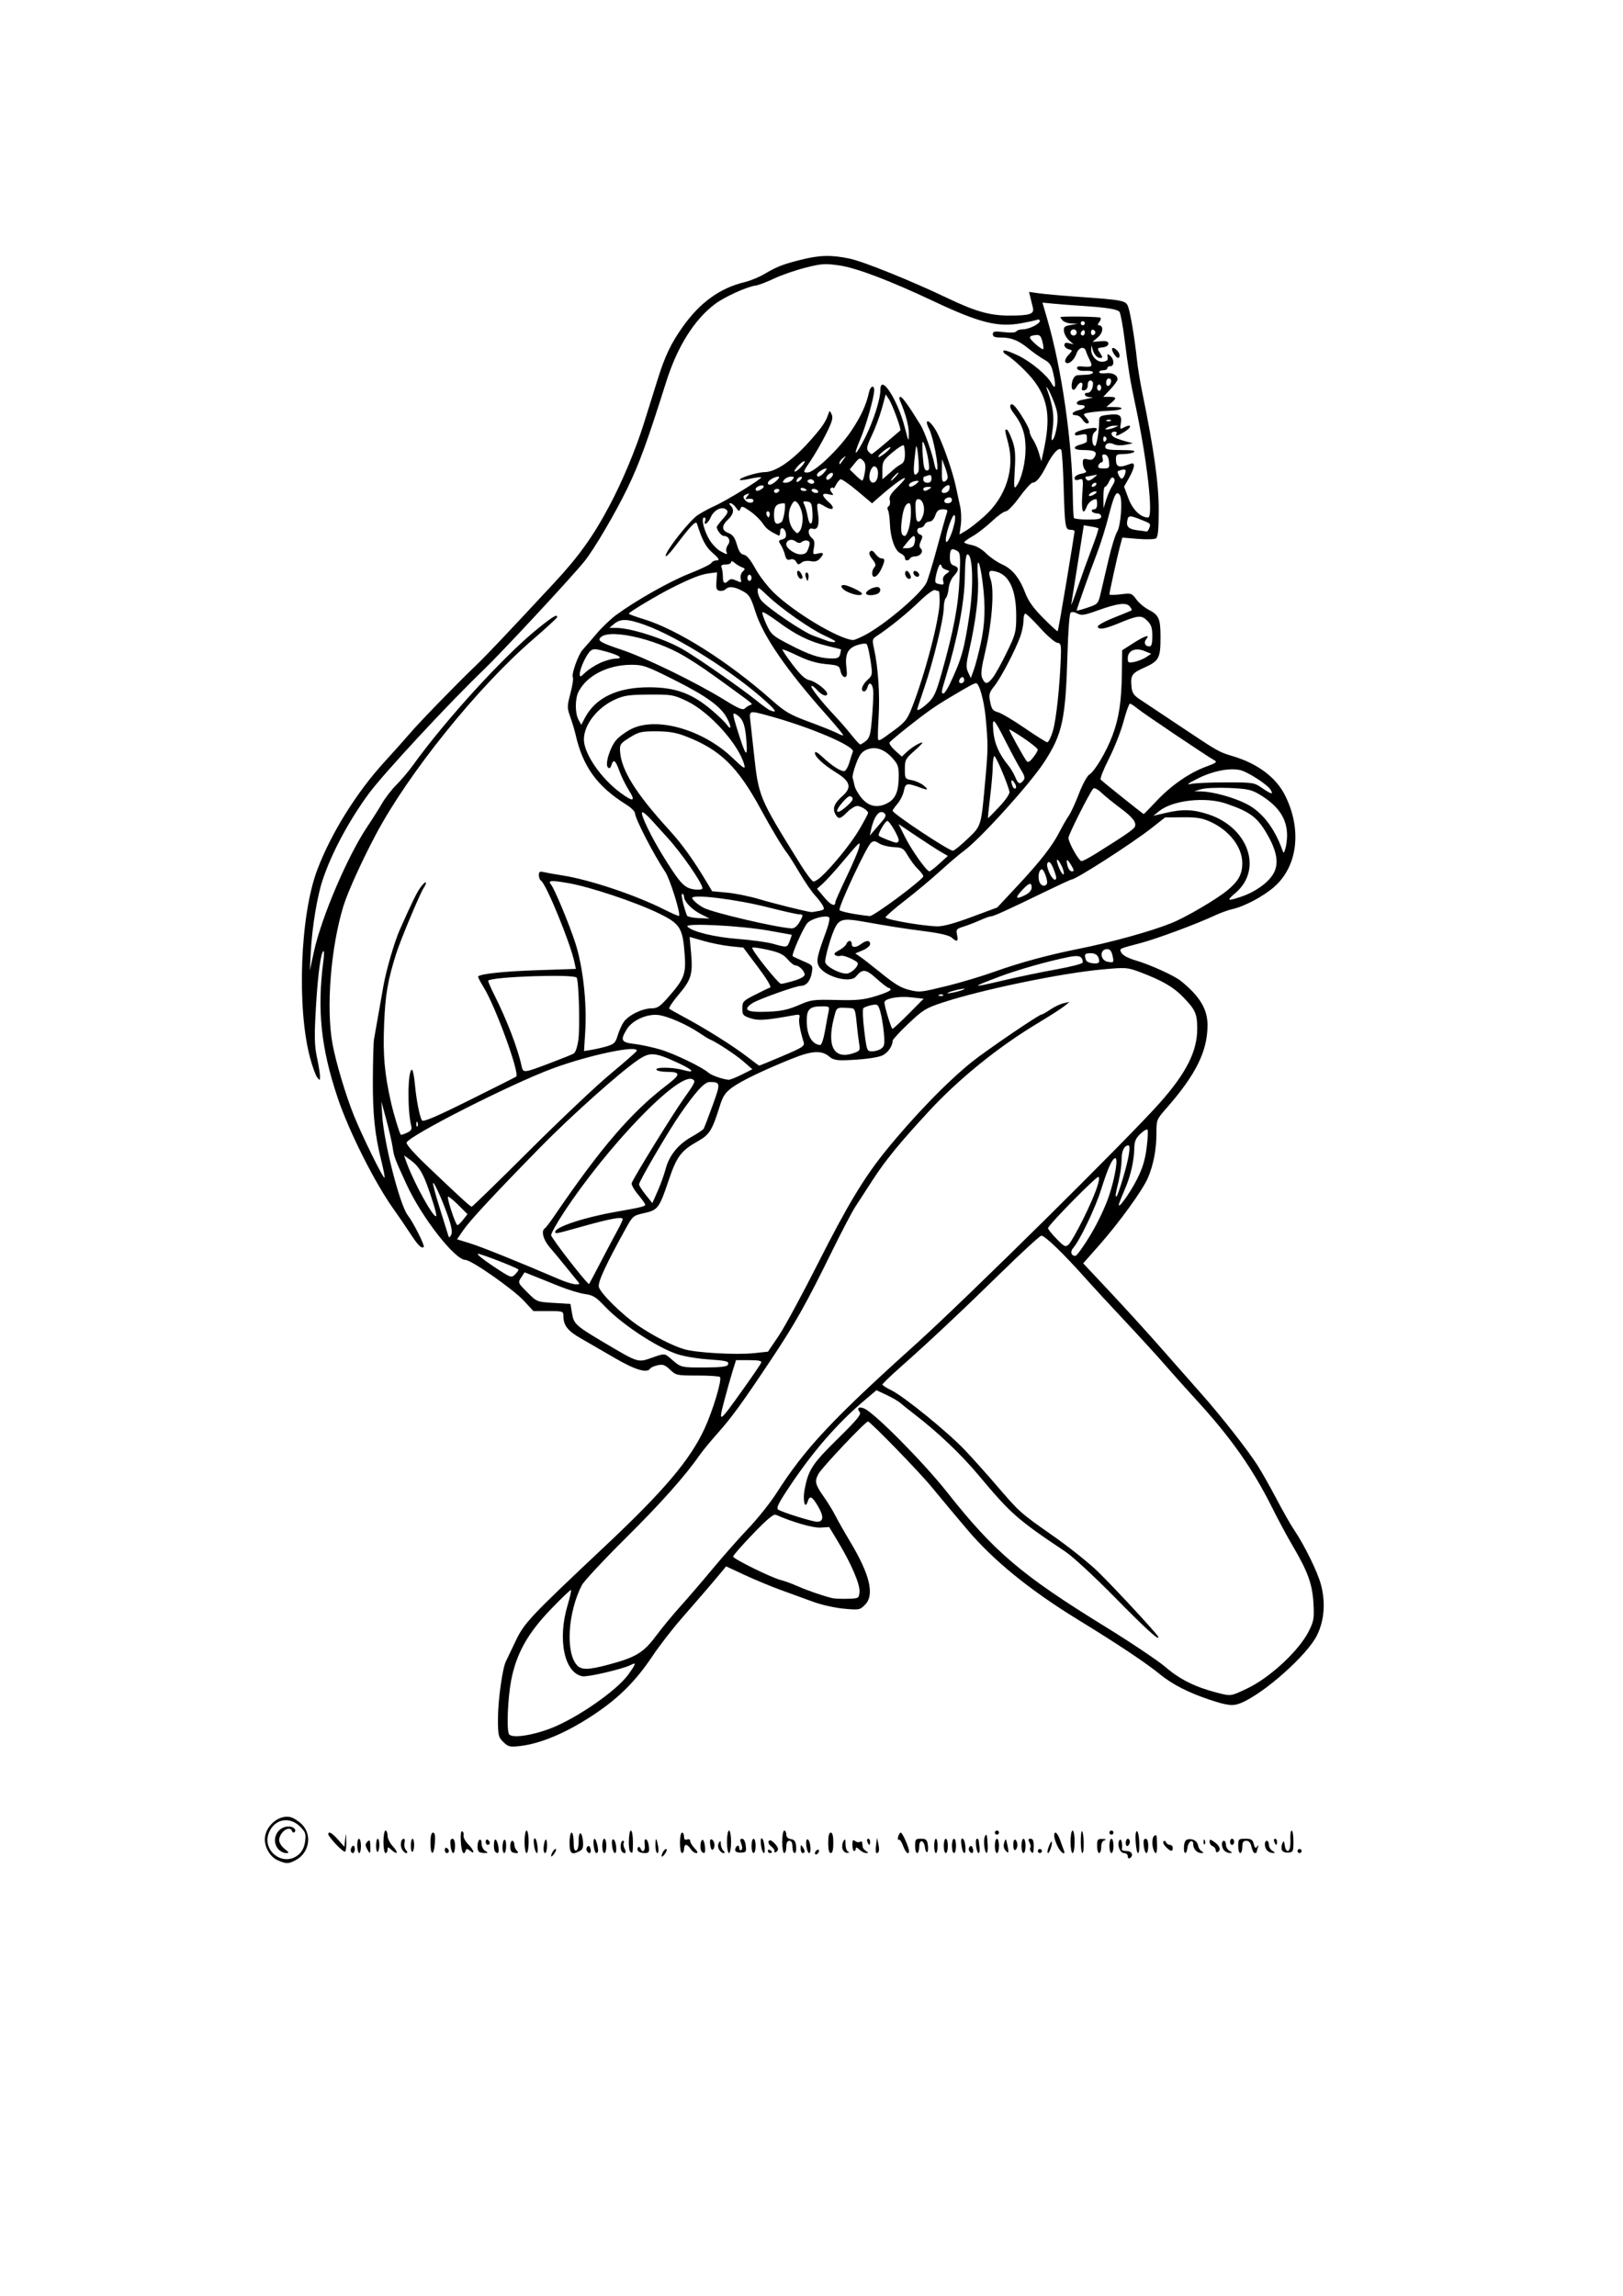 <?xml version="1.0" encoding="UTF-8" standalone="no"?>
<svg
   xmlns:dc="http://purl.org/dc/elements/1.1/"
   xmlns:cc="http://creativecommons.org/ns#"
   xmlns:rdf="http://www.w3.org/1999/02/22-rdf-syntax-ns#"
   xmlns:svg="http://www.w3.org/2000/svg"
   xmlns="http://www.w3.org/2000/svg"
   xmlns:sodipodi="http://sodipodi.sourceforge.net/DTD/sodipodi-0.dtd"
   xmlns:inkscape="http://www.inkscape.org/namespaces/inkscape"
   sodipodi:docname="sailor mars.svg"
   inkscape:version="1.0 (4035a4fb49, 2020-05-01)"
   id="svg8"
   version="1.1"
   viewBox="0 0 210 297"
   height="297mm"
   width="210mm">
  <defs
     id="defs2" />
  <sodipodi:namedview
     inkscape:window-maximized="1"
     inkscape:window-y="-11"
     inkscape:window-x="-11"
     inkscape:window-height="1346"
     inkscape:window-width="2160"
     showgrid="false"
     inkscape:document-rotation="0"
     inkscape:current-layer="layer1"
     inkscape:document-units="mm"
     inkscape:cy="508.45671"
     inkscape:cx="400.00423"
     inkscape:zoom="0.98994949"
     inkscape:pageshadow="2"
     inkscape:pageopacity="0.0"
     borderopacity="1.0"
     bordercolor="#666666"
     pagecolor="#ffffff"
     id="base" />
  <g
     id="layer1"
     inkscape:groupmode="layer"
     inkscape:label="Layer 1">
    <path
       id="path847"
       d="m 35.94,240.66 c -0.944,-0.41 -1.671,-1.591 -1.67,-2.708 0.002,-1.697 1.811,-3.256 3.335,-2.874 0.385,0.097 1.042,0.518 1.46,0.936 1.366,1.366 0.944,3.721 -0.831,4.639 -0.926,0.479 -1.21,0.48 -2.295,0.008 z m 2.696,-0.738 c 0.466,-0.401 0.741,-0.959 0.842,-1.707 0.132,-0.985 0.057,-1.203 -0.657,-1.918 -1.358,-1.358 -3.289,-0.99 -4.016,0.765 -0.987,2.382 1.891,4.529 3.832,2.86 z m -2.606,-0.682 c -1.022,-1.13 -0.204,-2.956 1.325,-2.956 0.624,0 1.066,0.444 0.741,0.745 -0.107,0.1 -0.248,0.032 -0.313,-0.15 -0.294,-0.824 -1.662,0.158 -1.662,1.192 0,0.305 0.314,0.802 0.697,1.104 0.621,0.488 0.64,0.548 0.173,0.548 -0.288,0 -0.721,-0.218 -0.962,-0.484 z m 109.893,0.896 c 0,-0.228 -0.223,-0.412 -0.498,-0.412 -0.555,0 -0.958,-1.276 -0.54,-1.707 0.213,-0.219 0.384,0.556 0.276,1.244 -0.017,0.109 0.266,0.198 0.63,0.198 0.665,0 0.922,0.601 0.397,0.926 -0.146,0.09 -0.265,-0.022 -0.265,-0.249 z m -74.608,-0.031 c 0.006,-0.366 0.476,-1.048 0.621,-0.902 0.069,0.069 -0.044,0.356 -0.25,0.638 -0.206,0.282 -0.373,0.401 -0.371,0.264 z m 14.296,0.016 c -0.006,-0.393 0.466,-1.065 0.632,-0.899 0.079,0.079 -0.03,0.373 -0.242,0.654 -0.212,0.28 -0.388,0.391 -0.39,0.245 z m 19.831,-0.366 c 0,-0.146 0.119,-0.338 0.265,-0.428 0.146,-0.09 0.265,-0.044 0.265,0.101 0,0.146 -0.119,0.338 -0.265,0.428 -0.146,0.09 -0.265,0.044 -0.265,-0.101 z m -61.979,-1.171 c -0.546,-0.586 -0.992,-1.165 -0.992,-1.286 0,-0.461 0.504,-0.186 1.28,0.698 l 0.806,0.918 0.103,-0.984 c 0.095,-0.903 0.107,-0.882 0.148,0.257 0.024,0.683 -0.045,1.291 -0.154,1.352 -0.109,0.061 -0.645,-0.369 -1.191,-0.955 z m 1.918,0.759 c 0,-0.21 0.119,-0.455 0.265,-0.545 0.146,-0.09 0.265,0.082 0.265,0.381 0,0.3 -0.119,0.545 -0.265,0.545 -0.146,0 -0.265,-0.172 -0.265,-0.381 z m 0.845,-0.545 c -0.019,-0.509 0.081,-0.926 0.222,-0.926 0.141,0 0.257,0.417 0.257,0.926 0,0.509 -0.1,0.926 -0.222,0.926 -0.122,0 -0.237,-0.417 -0.257,-0.926 z m 1.255,0.366 c -0.232,-0.433 -0.219,-0.641 0.057,-0.915 0.299,-0.297 0.36,-0.207 0.376,0.56 0.023,1.068 -0.029,1.11 -0.433,0.355 z m 1.181,-0.383 c 0,-0.5 0.095,-0.909 0.212,-0.909 0.116,0 0.212,0.35 0.212,0.778 0,0.428 -0.095,0.837 -0.212,0.909 -0.116,0.072 -0.212,-0.278 -0.212,-0.778 z m 0.953,-0.512 c 0,-0.8 0.119,-1.455 0.265,-1.455 0.146,0 0.265,0.292 0.265,0.648 0,0.356 0.299,0.97 0.664,1.364 0.765,0.825 0.66,1.221 -0.133,0.503 -0.477,-0.431 -0.531,-0.436 -0.531,-0.043 0,0.241 -0.119,0.438 -0.265,0.438 -0.146,0 -0.265,-0.655 -0.265,-1.455 z m 2.392,0.945 c -0.279,-0.522 -0.122,-1.342 0.258,-1.342 0.116,0 0.149,0.239 0.073,0.531 -0.076,0.292 0.009,0.709 0.189,0.926 0.216,0.26 0.23,0.395 0.041,0.395 -0.158,0 -0.41,-0.23 -0.561,-0.51 z m 1.154,-0.433 c 0,-0.5 0.095,-0.909 0.212,-0.909 0.116,0 0.212,0.35 0.212,0.778 0,0.428 -0.095,0.837 -0.212,0.909 -0.116,0.072 -0.212,-0.278 -0.212,-0.778 z m 2.54,-0.38 c 0,-0.882 0.11,-1.323 0.331,-1.323 0.233,-1.1e-4 0.304,0.392 0.239,1.323 -0.119,1.719 -0.57,1.719 -0.57,1.6e-4 z m 1.852,0.91 c 0,-0.227 0.119,-0.339 0.265,-0.249 0.146,0.09 0.265,0.276 0.265,0.412 0,0.137 -0.119,0.249 -0.265,0.249 -0.146,0 -0.265,-0.186 -0.265,-0.412 z m 0.744,-0.514 c -0.075,-0.639 -0.001,-0.926 0.236,-0.926 0.216,0 0.344,0.343 0.344,0.926 0,0.509 -0.106,0.926 -0.236,0.926 -0.13,0 -0.284,-0.417 -0.344,-0.926 z m 1.331,-0.53 c -0.056,-0.894 0.011,-1.419 0.174,-1.362 0.146,0.052 0.228,0.299 0.182,0.549 -0.045,0.251 0.223,0.76 0.595,1.133 0.747,0.748 0.937,1.413 0.238,0.836 -0.343,-0.283 -0.464,-0.29 -0.551,-0.032 -0.256,0.76 -0.553,0.235 -0.638,-1.125 z m 2.335,1.279 c -0.271,-0.271 -0.209,-1.36 0.088,-1.543 0.15,-0.092 0.265,0.125 0.265,0.5 0,0.365 0.208,0.785 0.463,0.934 0.421,0.245 0.413,0.27 -0.088,0.278 -0.303,0.004 -0.631,-0.071 -0.728,-0.168 z m 2.117,0 c -0.266,-0.266 -0.212,-1.729 0.058,-1.562 0.129,0.08 0.287,0.503 0.351,0.942 0.113,0.767 -0.037,0.993 -0.409,0.621 z m 0.94,-0.627 c 0.033,-1.144 0.471,-1.273 0.471,-0.138 0,0.518 -0.111,0.942 -0.247,0.942 -0.136,0 -0.237,-0.361 -0.224,-0.803 z m 1.176,0.627 c -0.277,-0.277 -0.206,-1.411 0.088,-1.411 0.146,0 0.265,0.214 0.265,0.476 0,0.262 0.143,0.619 0.318,0.794 0.247,0.247 0.227,0.318 -0.088,0.318 -0.223,0 -0.485,-0.079 -0.582,-0.176 z m 1.676,-1.279 c 0,-0.8 0.119,-1.455 0.265,-1.455 0.146,0 0.265,0.655 0.265,1.455 0,0.8 -0.119,1.455 -0.265,1.455 -0.146,0 -0.265,-0.655 -0.265,-1.455 z m 1.252,0.595 c -0.123,-0.805 -0.051,-1.223 0.165,-0.97 0.233,0.272 0.398,1.83 0.194,1.83 -0.125,0 -0.287,-0.387 -0.359,-0.86 z m 1.221,0.065 c 0.128,-1.174 0.438,-1.297 0.438,-0.175 0,0.534 -0.118,0.97 -0.262,0.97 -0.144,0 -0.223,-0.358 -0.175,-0.795 z m 3.348,-0.528 c 0,-0.728 0.119,-1.323 0.265,-1.323 0.146,0 0.265,0.546 0.265,1.213 0,0.853 0.098,1.18 0.331,1.101 0.198,-0.067 0.324,-0.555 0.313,-1.218 -0.021,-1.354 0.443,-1.323 0.565,0.037 0.067,0.747 -0.031,1.043 -0.411,1.246 -1.055,0.565 -1.327,0.348 -1.327,-1.056 z m 2.235,1.035 c -0.098,-0.158 -0.061,-0.404 0.081,-0.547 0.169,-0.169 0.309,-0.069 0.402,0.288 0.15,0.574 -0.179,0.751 -0.483,0.259 z m 0.89,-0.638 c -0.12,-1.03 0.164,-1.258 0.413,-0.331 0.226,0.844 0.204,1.257 -0.069,1.257 -0.13,0 -0.284,-0.417 -0.344,-0.926 z m 1.109,0 c 0,-0.509 0.119,-0.926 0.265,-0.926 0.146,0 0.265,0.417 0.265,0.926 0,0.509 -0.119,0.926 -0.265,0.926 -0.146,0 -0.265,-0.417 -0.265,-0.926 z m 1.272,-0.005 c -0.067,-0.575 -0.002,-0.896 0.169,-0.84 0.352,0.115 0.531,1.77 0.192,1.77 -0.139,0 -0.301,-0.419 -0.361,-0.931 z m 1.285,0.754 c -0.285,-0.285 -0.202,-1.411 0.104,-1.411 0.154,0 0.208,0.117 0.12,0.259 -0.088,0.143 -0.031,0.5 0.126,0.794 0.27,0.504 0.035,0.743 -0.35,0.358 z m 1.058,0 c -0.282,-0.282 -0.203,-2.734 0.088,-2.734 0.146,0 0.265,0.655 0.265,1.455 0,1.472 -0.035,1.597 -0.353,1.279 z m 1.003,-0.106 c -0.096,-0.155 -0.087,-0.364 0.021,-0.463 0.107,-0.1 0.248,-0.032 0.313,0.15 0.24,0.671 0.66,0.309 0.546,-0.47 -0.073,-0.5 -0.01,-0.766 0.168,-0.707 0.157,0.051 0.323,0.471 0.369,0.933 0.073,0.742 0.006,0.84 -0.58,0.84 -0.364,0 -0.741,-0.127 -0.837,-0.282 z m 2.26,-0.688 c 0,-1.134 0.123,-1.096 0.352,0.11 0.094,0.494 0.054,0.86 -0.094,0.86 -0.142,0 -0.258,-0.437 -0.258,-0.97 z m 3.175,-0.353 c 0,-0.728 0.119,-1.323 0.265,-1.323 0.146,0 0.265,0.234 0.265,0.521 0,0.354 0.127,0.472 0.397,0.369 0.227,-0.087 0.397,-0.006 0.397,0.19 0,0.188 0.259,0.618 0.575,0.954 0.414,0.441 0.469,0.612 0.196,0.612 -0.209,0 -0.528,-0.238 -0.71,-0.529 -0.182,-0.291 -0.449,-0.529 -0.593,-0.529 -0.144,0 -0.262,0.238 -0.262,0.529 0,0.291 -0.119,0.529 -0.265,0.529 -0.146,0 -0.265,-0.595 -0.265,-1.323 z m 2.822,1.147 c -0.258,-0.258 -0.215,-1.356 0.059,-1.526 0.13,-0.08 0.284,0.27 0.344,0.778 0.103,0.886 -0.025,1.125 -0.403,0.748 z m 2.233,-0.301 c -0.156,-0.292 -0.161,-0.626 -0.013,-0.86 0.192,-0.304 0.243,-0.271 0.246,0.16 0.002,0.298 0.147,0.685 0.322,0.86 0.236,0.236 0.239,0.318 0.009,0.318 -0.17,0 -0.423,-0.215 -0.564,-0.477 z m 1.031,-0.978 c 0,-0.8 0.119,-1.455 0.265,-1.455 0.146,0 0.265,0.655 0.265,1.455 0,0.8 -0.119,1.455 -0.265,1.455 -0.146,0 -0.265,-0.655 -0.265,-1.455 z m 1.058,1.056 c 0,-0.2 0.119,-0.437 0.265,-0.527 0.146,-0.09 0.265,0.029 0.265,0.265 0,0.235 0.115,0.357 0.254,0.271 0.161,-0.099 0.163,-0.398 0.006,-0.809 -0.189,-0.496 -0.161,-0.652 0.113,-0.652 0.213,0 0.404,0.364 0.465,0.887 0.095,0.815 0.044,0.889 -0.633,0.908 -0.458,0.013 -0.736,-0.116 -0.736,-0.343 z m 2.117,-0.527 c 0,-0.509 0.119,-0.926 0.265,-0.926 0.146,0 0.265,0.417 0.265,0.926 0,0.509 -0.119,0.926 -0.265,0.926 -0.146,0 -0.265,-0.417 -0.265,-0.926 z m 1.252,0.066 c -0.123,-0.805 -0.051,-1.223 0.165,-0.97 0.233,0.272 0.398,1.83 0.194,1.83 -0.125,0 -0.287,-0.387 -0.359,-0.86 z m 0.865,0.58 c 0,-0.154 0.119,-0.207 0.265,-0.117 0.146,0.09 0.265,0.216 0.265,0.28 0,0.064 -0.119,0.117 -0.265,0.117 -0.146,0 -0.265,-0.126 -0.265,-0.28 z m 0.853,0.054 c 0.04,-0.146 -0.154,-0.435 -0.431,-0.641 -0.277,-0.206 -0.421,-0.508 -0.321,-0.67 0.123,-0.199 0.351,-0.126 0.702,0.224 0.579,0.579 0.653,0.935 0.248,1.185 -0.149,0.092 -0.238,0.048 -0.198,-0.098 z m 0.999,-1.229 c 0,-0.8 0.119,-1.455 0.265,-1.455 0.146,0 0.265,0.23 0.265,0.511 0,0.328 0.213,0.541 0.595,0.595 0.456,0.065 0.615,0.285 0.678,0.944 0.047,0.483 -0.04,0.86 -0.198,0.86 -0.155,0 -0.281,-0.357 -0.281,-0.794 0,-0.529 -0.132,-0.794 -0.397,-0.794 -0.265,0 -0.397,0.265 -0.397,0.794 0,0.437 -0.119,0.794 -0.265,0.794 -0.146,0 -0.265,-0.655 -0.265,-1.455 z m 2.385,0.86 c 0.003,-0.481 0.053,-0.519 0.261,-0.198 0.332,0.513 0.332,0.794 0,0.794 -0.146,0 -0.263,-0.268 -0.261,-0.595 z m 0.739,-0.335 c -0.067,-0.575 -0.002,-0.896 0.169,-0.84 0.352,0.115 0.531,1.77 0.192,1.77 -0.139,0 -0.301,-0.419 -0.361,-0.931 z m 2.829,-0.392 c 0,-0.882 0.11,-1.323 0.331,-1.323 0.22,0 0.331,0.441 0.331,1.323 0,0.882 -0.11,1.323 -0.331,1.323 -0.22,0 -0.331,-0.441 -0.331,-1.323 z m 1.854,0.799 c -0.091,-0.288 -0.043,-0.735 0.106,-0.992 0.229,-0.393 0.274,-0.334 0.281,0.369 0.004,0.461 0.157,0.898 0.339,0.971 0.205,0.083 0.161,0.141 -0.114,0.154 -0.245,0.011 -0.52,-0.215 -0.611,-0.503 z m 2.172,0.07 c -0.283,-0.283 -0.454,-0.333 -0.454,-0.132 0,0.177 -0.099,0.321 -0.22,0.321 -0.121,0 -0.22,-0.355 -0.22,-0.79 0,-0.615 0.076,-0.727 0.341,-0.506 0.188,0.156 0.465,0.206 0.617,0.112 0.152,-0.094 0.291,-0.045 0.309,0.11 0.018,0.154 0.048,0.404 0.066,0.554 0.018,0.151 0.212,0.387 0.43,0.525 0.35,0.222 0.349,0.251 -0.009,0.255 -0.223,0.002 -0.61,-0.2 -0.86,-0.45 z m 2.163,-0.539 0.129,-0.992 0.167,0.794 c 0.174,0.826 0.104,1.191 -0.23,1.191 -0.108,0 -0.138,-0.446 -0.067,-0.992 z m 3.503,0.062 c -0.185,-0.512 -0.436,-0.869 -0.558,-0.793 -0.122,0.075 -0.159,-0.102 -0.083,-0.393 0.076,-0.291 0.231,-0.53 0.343,-0.53 0.209,0 1.056,1.915 1.056,2.387 0,0.59 -0.446,0.196 -0.759,-0.671 z m 1.553,0.004 c 0,-0.844 0.067,-0.926 0.764,-0.926 0.649,0 0.782,0.121 0.882,0.805 0.065,0.443 0.027,0.862 -0.084,0.931 -0.111,0.069 -0.24,-0.195 -0.287,-0.587 -0.122,-1.033 -0.746,-1.128 -0.746,-0.113 0,0.449 -0.119,0.816 -0.265,0.816 -0.146,0 -0.265,-0.417 -0.265,-0.926 z m 2.469,0 c 0,-0.509 0.099,-0.926 0.22,-0.926 0.121,0 0.22,0.417 0.22,0.926 0,0.509 -0.099,0.926 -0.22,0.926 -0.121,0 -0.22,-0.417 -0.22,-0.926 z m 1.235,0 c 0,-0.509 0.119,-0.926 0.265,-0.926 0.146,0 0.265,0.417 0.265,0.926 0,0.509 -0.119,0.926 -0.265,0.926 -0.146,0 -0.265,-0.417 -0.265,-0.926 z m 1.058,0 c 0,-0.509 0.119,-0.926 0.265,-0.926 0.146,0 0.265,0.417 0.265,0.926 0,0.509 -0.119,0.926 -0.265,0.926 -0.146,0 -0.265,-0.417 -0.265,-0.926 z m 1.252,0.066 c -0.135,-0.886 -0.053,-1.204 0.237,-0.915 0.269,0.269 0.374,1.775 0.124,1.775 -0.126,0 -0.288,-0.387 -0.36,-0.86 z m 0.983,0.572 c -0.098,-0.158 -0.061,-0.404 0.081,-0.547 0.169,-0.169 0.309,-0.069 0.402,0.288 0.15,0.574 -0.179,0.751 -0.483,0.259 z m 0.89,-0.638 c -0.059,-0.509 -0.013,-0.926 0.103,-0.926 0.116,0 0.22,0.089 0.23,0.198 0.01,0.109 0.061,0.526 0.114,0.926 0.053,0.4 -0.002,0.728 -0.122,0.728 -0.12,0 -0.266,-0.417 -0.326,-0.926 z m 1.058,-0.004 c -0.06,-0.511 -0.015,-1.077 0.099,-1.257 0.23,-0.363 0.264,-0.246 0.347,1.194 0.072,1.255 -0.301,1.308 -0.446,0.063 z m 1.374,0.004 c 0,-0.509 0.119,-0.926 0.265,-0.926 0.146,0 0.265,0.417 0.265,0.926 0,0.509 -0.119,0.926 -0.265,0.926 -0.146,0 -0.265,-0.417 -0.265,-0.926 z m 1.339,0.548 c -0.2,-0.241 -0.247,-0.624 -0.123,-0.999 0.186,-0.56 0.217,-0.535 0.398,0.316 0.229,1.076 0.171,1.221 -0.276,0.682 z m 2.101,-0.548 c 0,-0.509 0.119,-0.926 0.265,-0.926 0.146,0 0.265,0.417 0.265,0.926 0,0.509 -0.119,0.926 -0.265,0.926 -0.146,0 -0.265,-0.417 -0.265,-0.926 z m 1.18,0.644 c -0.096,-0.155 -0.107,-0.349 -0.025,-0.432 0.082,-0.082 0.03,-0.372 -0.115,-0.644 -0.205,-0.383 -0.173,-0.494 0.142,-0.494 0.288,0 0.406,0.27 0.406,0.926 0,0.958 -0.108,1.129 -0.408,0.644 z m 0.937,0.018 c 0,-0.146 0.119,-0.265 0.265,-0.265 0.146,0 0.265,0.119 0.265,0.265 0,0.146 -0.119,0.265 -0.265,0.265 -0.146,0 -0.265,-0.119 -0.265,-0.265 z m 1.4,-0.519 c 0.163,-0.431 0.337,-0.743 0.387,-0.693 0.165,0.165 -0.252,1.476 -0.47,1.476 -0.117,0 -0.08,-0.353 0.083,-0.784 z m 1.144,-0.116 c -0.235,-0.495 -0.427,-1.09 -0.427,-1.323 0,-0.752 0.413,-0.45 0.778,0.569 0.195,0.546 0.411,1.141 0.478,1.323 0.28,0.752 -0.436,0.261 -0.829,-0.569 z m 1.69,-0.555 c 0,-0.8 0.119,-1.455 0.265,-1.455 0.146,0 0.265,0.655 0.265,1.455 0,0.8 -0.119,1.455 -0.265,1.455 -0.146,0 -0.265,-0.655 -0.265,-1.455 z m 1.323,-0.044 c 0,-0.825 0.076,-1.424 0.168,-1.331 0.253,0.253 0.296,2.83 0.047,2.83 -0.119,0 -0.216,-0.675 -0.216,-1.499 z m 2.117,0.573 c 0,-0.841 0.067,-0.923 0.728,-0.895 0.448,0.019 0.549,0.077 0.265,0.152 -0.308,0.081 -0.463,0.38 -0.463,0.895 0,0.426 -0.119,0.774 -0.265,0.774 -0.146,0 -0.265,-0.417 -0.265,-0.926 z m 1.587,0 c 0,-0.509 0.119,-0.926 0.265,-0.926 0.146,0 0.265,0.417 0.265,0.926 0,0.509 -0.119,0.926 -0.265,0.926 -0.146,0 -0.265,-0.417 -0.265,-0.926 z m 3.398,-0.53 c -0.055,-0.887 0.012,-1.421 0.173,-1.367 0.312,0.104 0.436,2.823 0.129,2.823 -0.116,0 -0.251,-0.655 -0.301,-1.456 z m 1.05,0.53 c -0.075,-0.639 -10e-4,-0.926 0.236,-0.926 0.216,0 0.344,0.343 0.344,0.926 0,0.509 -0.106,0.926 -0.236,0.926 -0.13,0 -0.284,-0.417 -0.344,-0.926 z m 1.269,0.508 c -0.247,-0.645 -0.19,-1.649 0.104,-1.83 0.146,-0.09 0.273,-0.067 0.284,0.051 0.174,1.947 -0.006,2.774 -0.388,1.78 z m 3.936,-0.441 c 0.047,-0.613 0.209,-0.879 0.565,-0.928 0.647,-0.088 1.178,0.267 1.262,0.843 0.037,0.252 0.237,0.565 0.445,0.697 0.32,0.203 0.315,0.24 -0.032,0.243 -0.556,0.005 -1.045,-0.523 -1.045,-1.129 0,-0.757 -0.649,-0.386 -0.745,0.426 -0.12,1.015 -0.529,0.876 -0.45,-0.153 z m 4.106,0.507 c 0,-0.211 -0.179,-0.453 -0.397,-0.536 -0.218,-0.084 -0.397,-0.34 -0.397,-0.57 0,-0.365 0.083,-0.357 0.653,0.058 0.689,0.501 0.847,0.996 0.405,1.269 -0.146,0.09 -0.265,-0.009 -0.265,-0.221 z m 1.111,0.035 c -0.384,-0.384 -0.421,-1.27 -0.053,-1.27 0.146,0 0.265,0.232 0.265,0.516 0,0.284 0.208,0.637 0.463,0.786 0.381,0.222 0.391,0.271 0.053,0.278 -0.226,0.004 -0.553,-0.135 -0.728,-0.309 z m 1.799,-0.609 c 0,-0.881 0.045,-0.926 0.921,-0.926 0.771,0 0.949,0.112 1.093,0.687 0.132,0.527 0.232,0.604 0.427,0.331 0.189,-0.264 0.214,-0.231 0.097,0.129 -0.086,0.267 -0.157,0.534 -0.157,0.595 0,0.061 -0.11,0.111 -0.244,0.111 -0.134,0 -0.322,-0.357 -0.418,-0.794 -0.12,-0.546 -0.333,-0.794 -0.682,-0.794 -0.388,0 -0.508,0.187 -0.508,0.794 0,0.437 -0.119,0.794 -0.265,0.794 -0.146,0 -0.265,-0.417 -0.265,-0.926 z m 3.757,0.609 c -0.384,-0.384 -0.421,-1.27 -0.053,-1.27 0.146,0 0.265,0.232 0.265,0.516 0,0.284 0.208,0.637 0.463,0.786 0.381,0.222 0.391,0.271 0.053,0.278 -0.226,0.004 -0.553,-0.135 -0.728,-0.309 z m 1.894,-0.082 c -0.083,-0.217 -0.057,-0.603 0.059,-0.858 0.174,-0.382 0.228,-0.336 0.31,0.265 0.104,0.757 0.452,0.969 0.653,0.397 0.064,-0.182 0.097,-0.777 0.073,-1.323 -0.023,-0.546 0.056,-0.992 0.177,-0.992 0.121,0 0.22,0.629 0.22,1.397 0,1.305 -0.044,1.401 -0.671,1.453 -0.391,0.032 -0.734,-0.109 -0.822,-0.339 z m 2.022,0.135 c 0,-0.146 0.119,-0.265 0.265,-0.265 0.146,0 0.265,0.119 0.265,0.265 0,0.146 -0.119,0.265 -0.265,0.265 -0.146,0 -0.265,-0.119 -0.265,-0.265 z m -75.99,-0.781 c -0.076,-0.517 -0.014,-0.786 0.165,-0.726 0.389,0.129 0.527,0.974 0.211,1.29 -0.166,0.166 -0.299,-0.035 -0.377,-0.564 z m 39.213,-0.013 c 0,-0.483 0.11,-0.757 0.265,-0.661 0.146,0.09 0.265,0.388 0.265,0.661 0,0.274 -0.119,0.572 -0.265,0.661 -0.155,0.096 -0.265,-0.179 -0.265,-0.661 z m 19.732,0.25 c -0.28,-0.282 -0.412,-0.602 -0.295,-0.712 0.118,-0.11 0.267,-0.051 0.332,0.131 0.065,0.182 0.287,0.331 0.493,0.331 0.206,0 0.375,0.179 0.375,0.397 0,0.525 -0.285,0.479 -0.905,-0.147 z m -5.18,-0.499 c 0,-0.3 0.119,-0.545 0.265,-0.545 0.146,0 0.265,0.172 0.265,0.381 0,0.21 -0.119,0.455 -0.265,0.545 -0.146,0.09 -0.265,-0.082 -0.265,-0.381 z m -82.815,-0.164 c 0,-0.227 0.119,-0.339 0.265,-0.249 0.146,0.09 0.265,0.276 0.265,0.412 0,0.137 -0.119,0.249 -0.265,0.249 -0.146,0 -0.265,-0.186 -0.265,-0.412 z m 49.381,0.016 c -0.084,-0.218 -0.037,-0.397 0.104,-0.397 0.141,0 0.256,0.179 0.256,0.397 0,0.218 -0.047,0.397 -0.104,0.397 -0.057,0 -0.173,-0.179 -0.256,-0.397 z m 43.508,-0.022 c 0.013,-0.308 0.075,-0.371 0.16,-0.16 0.076,0.191 0.067,0.419 -0.021,0.507 -0.088,0.088 -0.15,-0.068 -0.139,-0.347 z m 3.419,0.022 c 0,-0.218 0.119,-0.397 0.265,-0.397 0.146,0 0.265,0.179 0.265,0.397 0,0.218 -0.119,0.397 -0.265,0.397 -0.146,0 -0.265,-0.179 -0.265,-0.397 z m 5.725,0 c -0.084,-0.218 -0.037,-0.397 0.104,-0.397 0.141,0 0.256,0.179 0.256,0.397 0,0.218 -0.047,0.397 -0.104,0.397 -0.057,0 -0.173,-0.179 -0.256,-0.397 z m -36.152,-1.191 c 0,-0.146 0.119,-0.265 0.265,-0.265 0.146,0 0.265,0.119 0.265,0.265 0,0.146 -0.119,0.265 -0.265,0.265 -0.146,0 -0.265,-0.119 -0.265,-0.265 z m 14.817,0 c 0,-0.146 0.119,-0.265 0.265,-0.265 0.146,0 0.265,0.119 0.265,0.265 0,0.146 -0.119,0.265 -0.265,0.265 -0.146,0 -0.265,-0.119 -0.265,-0.265 z M 65.116,225.352 c -0.633,-0.633 -0.684,-0.859 -0.684,-3.043 0,-2.341 0.584,-6.524 1.033,-7.397 0.129,-0.25 0.682,-1.408 1.231,-2.572 1.124,-2.386 1.809,-3.114 11.713,-12.435 7.536,-7.094 10.875,-11.043 12.747,-15.081 1.093,-2.358 2.298,-6.389 1.999,-6.686 -0.106,-0.106 -1.425,-0.193 -2.93,-0.193 -2.648,0 -2.762,-0.025 -3.525,-0.754 -0.65,-0.622 -0.931,-0.723 -1.603,-0.575 -0.448,0.098 -0.883,0.289 -0.966,0.423 -0.399,0.646 -1.956,0.181 -4.622,-1.379 -1.526,-0.893 -3.506,-2.039 -4.401,-2.548 -1.642,-0.933 -2.21,-1.666 -2.21,-2.853 0,-0.63 -0.057,-0.649 -1.937,-0.649 h -1.937 l -1.263,-1.355 c -1.412,-1.514 -6.773,-5.26 -7.529,-5.26 -1.374,0 -5.671,-5.509 -7.636,-9.79 -1.536,-3.347 -1.607,-3.535 -1.788,-4.763 -0.097,-0.655 -0.465,-2.262 -0.818,-3.572 l -0.643,-2.381 0.114,1.863 c 0.213,3.476 2.284,11.559 3.293,12.852 0.726,0.931 2.242,3.937 2.071,4.108 -0.268,0.268 -0.752,-0.215 -1.731,-1.723 -0.532,-0.819 -1.518,-2.263 -2.193,-3.209 -2.429,-3.407 -5.76,-10.04 -7.205,-14.345 -2.171,-6.466 -2.685,-11.398 -1.851,-17.736 0.091,-0.691 0.1,-1.257 0.021,-1.257 -0.335,0 -0.746,3.027 -0.99,7.288 -0.217,3.79 -0.193,4.883 0.138,6.459 0.22,1.044 0.395,2.157 0.391,2.475 -0.008,0.547 -0.028,0.552 -0.373,0.098 -0.2,-0.264 -0.61,-1.395 -0.91,-2.514 -1.737,-6.47 -1.285,-18.442 0.916,-24.291 1.782,-4.734 5.095,-10.053 8.747,-14.04 1.174,-1.282 2.643,-2.926 3.264,-3.654 1.256,-1.472 5.932,-6.285 8.483,-8.731 1.415,-1.357 3.414,-3.464 10.163,-10.716 3.206,-3.445 5.073,-6.055 7.192,-10.054 1.653,-3.12 3.387,-7.271 4.423,-10.583 0.523,-1.673 1.322,-4.227 1.775,-5.674 0.967,-3.091 1.748,-4.721 3.301,-6.894 2.213,-3.096 4.789,-4.949 7.93,-5.705 0.728,-0.175 1.859,-0.633 2.514,-1.018 1.699,-0.999 2.381,-1.268 4.741,-1.87 2.447,-0.625 3.999,-0.664 6.372,-0.161 1.806,0.383 7.991,2.881 12.699,5.13 3.583,1.711 5.455,2.239 7.939,2.239 2.674,0 3.264,-0.197 3.063,-1.021 -0.085,-0.35 -0.232,-0.953 -0.326,-1.339 l -0.171,-0.703 1.296,0.183 c 0.713,0.1 2.903,0.296 4.868,0.435 6.033,0.427 6.349,0.488 6.655,1.283 0.293,0.764 0.866,4.224 1.145,6.912 0.098,0.946 0.409,2.843 0.691,4.217 1.506,7.327 2.133,11.812 2.125,15.207 -0.006,2.499 -0.1,3.478 -0.351,3.646 -0.189,0.127 -1.248,0.156 -2.353,0.066 l -2.009,-0.165 -0.306,1.148 c -0.335,1.258 -1.364,5.938 -1.364,6.203 0,0.091 0.646,0.085 1.435,-0.014 1.391,-0.174 1.454,-0.153 2.051,0.657 0.338,0.46 1.058,1.063 1.599,1.34 1.314,0.673 1.53,1.169 1.53,3.51 0,2.755 -0.19,3.117 -2.074,3.963 -1.667,0.748 -1.827,0.991 -1.673,2.544 0.074,0.745 0.299,1.071 1.106,1.598 0.557,0.364 2.898,1.922 5.201,3.463 4.885,3.268 4.994,3.33 6.788,3.863 3.208,0.952 5.604,2.749 6.767,5.074 2.203,4.405 1.64,9.159 -1.402,11.831 -1.414,1.242 -3.877,2.548 -5.452,2.891 -0.509,0.111 -1.521,0.48 -2.249,0.82 -2.346,1.097 -7.436,2.988 -9.568,3.555 -2.967,0.788 -2.798,0.7 -2.483,1.289 0.165,0.308 0.885,0.691 1.797,0.955 1.85,0.535 5.03,1.977 5.879,2.666 2.444,1.981 3.45,3.65 3.445,5.718 -0.008,3.385 -1.505,6.404 -5.346,10.779 -1.244,1.417 -1.266,1.473 -1.266,3.228 0,2.071 -0.386,4.08 -1.106,5.761 -0.676,1.576 -3.715,5.775 -6.29,8.69 l -2.078,2.352 3.58,3.816 c 1.969,2.099 4.988,5.423 6.709,7.388 1.721,1.965 3.977,4.524 5.012,5.689 2.494,2.804 6.017,7.292 7.254,9.239 0.547,0.862 1.657,2.826 2.467,4.366 0.81,1.54 1.795,3.276 2.188,3.858 1.431,2.117 3.14,5.596 3.573,7.276 0.591,2.291 0.405,4.578 -0.526,6.481 -1.239,2.532 -6.809,7.499 -9.821,8.757 -1.054,0.44 -1.736,0.367 -4.169,-0.448 -2.676,-0.896 -4.757,-1.966 -6.328,-3.253 -1.79,-1.467 -5.526,-3.955 -10.59,-7.055 -6.271,-3.838 -11.04,-7.725 -14.425,-11.755 -0.976,-1.162 -2.029,-2.413 -2.339,-2.778 -0.31,-0.366 -1.299,-1.558 -2.197,-2.649 -1.658,-2.015 -7.932,-8.467 -8.233,-8.467 -0.342,0 -6.016,6.005 -6.429,6.804 -0.501,0.969 -0.403,1.351 0.778,3.028 0.478,0.678 1.13,1.75 1.451,2.381 0.32,0.631 1.168,2.124 1.883,3.316 2.582,4.303 3.194,6.916 1.918,8.193 -0.651,0.651 -0.763,0.671 -2.712,0.492 -1.118,-0.103 -2.867,-0.489 -3.885,-0.859 -1.019,-0.37 -2.924,-1.062 -4.233,-1.539 -1.31,-0.477 -3.449,-1.365 -4.755,-1.973 l -2.373,-1.106 -0.537,0.652 c -0.951,1.154 -3.128,3.691 -5.271,6.139 -1.148,1.312 -2.807,3.457 -3.685,4.767 -2.181,3.252 -4.289,5.375 -7.44,7.499 -3.617,2.436 -7.064,3.907 -9.849,4.201 -1.218,0.128 -1.441,0.07 -2.051,-0.54 z m 6.144,-1.763 c 3.391,-1.308 8.548,-4.886 10.044,-6.97 0.99,-1.378 1.056,-1.627 0.332,-1.239 -0.961,0.514 -5.581,1.598 -6.276,1.472 -2.337,-0.424 -3.243,-4.741 -1.924,-9.17 0.307,-1.031 0.507,-1.925 0.445,-1.987 -0.062,-0.062 -1.257,1.079 -2.656,2.537 -2.969,3.093 -4.428,5.72 -5.085,9.148 -0.448,2.344 -0.61,6.423 -0.277,6.963 0.344,0.557 2.935,0.196 5.396,-0.753 z m 90.107,-5.155 c 2.991,-1.42 6.775,-4.953 8.017,-7.487 0.611,-1.246 0.67,-1.623 0.559,-3.572 -0.139,-2.459 -0.736,-4.099 -2.697,-7.416 -0.664,-1.123 -1.857,-3.344 -2.651,-4.936 -2.51,-5.029 -5.366,-9.087 -9.789,-13.904 -1.202,-1.31 -3.008,-3.328 -4.013,-4.486 -1.005,-1.158 -3.375,-3.752 -5.266,-5.766 -1.892,-2.013 -4.154,-4.464 -5.027,-5.445 -2.951,-3.317 -5.376,-5.65 -5.779,-5.559 -0.22,0.049 -2.592,2.233 -5.272,4.852 -5.15,5.034 -9.147,8.786 -12.96,12.164 -1.273,1.128 -2.315,2.133 -2.315,2.233 0,0.1 0.518,0.434 1.151,0.741 1.646,0.799 7.384,5.471 9.565,7.786 1.019,1.081 2.864,3.144 4.101,4.584 2.958,3.442 2.967,3.45 7.359,6.531 2.083,1.461 4.708,3.568 5.833,4.682 2.42,2.396 7.536,7.929 7.675,8.301 0.251,0.673 -1.534,-0.952 -5.736,-5.222 -2.519,-2.56 -5.329,-5.154 -6.243,-5.764 -6.216,-4.149 -7.092,-4.919 -11.233,-9.873 -2.295,-2.746 -5.337,-5.636 -8.391,-7.972 -0.713,-0.546 -1.508,-1.181 -1.766,-1.411 -0.258,-0.23 -1.059,-0.695 -1.779,-1.033 l -1.31,-0.614 -1.529,1.297 c -3.574,3.032 -6.677,6.606 -9.765,11.243 -1.422,2.136 -1.702,2.718 -1.403,2.911 0.559,0.361 4.423,1.563 5.026,1.563 0.836,0 0.88,-0.695 0.126,-1.981 -0.778,-1.328 -1.084,-1.469 -1.352,-0.622 -0.348,1.096 -0.664,-0.15 -0.396,-1.561 0.485,-2.556 0.983,-3.322 4.265,-6.548 2.556,-2.513 3.107,-3.184 2.859,-3.482 -0.426,-0.514 -0.09,-0.757 0.613,-0.444 1.372,0.612 7.675,6.986 10.712,10.831 6.09,7.711 9.634,10.723 20.458,17.384 3.153,1.94 6.894,4.445 7.751,5.19 1.854,1.61 3.854,2.611 6.668,3.337 1.853,0.478 1.788,0.487 3.934,-0.531 z m -82.709,-3.066 c 3.611,-0.961 4.585,-1.545 6.214,-3.726 0.8,-1.071 2.214,-2.786 3.141,-3.81 0.927,-1.025 2.817,-3.223 4.2,-4.885 1.382,-1.662 3.481,-4.038 4.664,-5.281 1.183,-1.242 2.798,-3.271 3.59,-4.508 3.709,-5.794 7.161,-9.487 17.94,-19.191 6.614,-5.955 27.521,-26.624 31.693,-31.331 3.418,-3.858 4.827,-6.673 4.81,-9.61 -0.011,-1.896 -0.245,-2.41 -1.849,-4.066 -1.235,-1.274 -2.727,-2.135 -5.529,-3.19 -1.666,-0.627 -1.813,-0.638 -4.904,-0.358 -5.301,0.479 -15.558,2.605 -20.649,4.279 -2.178,0.716 -2.556,0.949 -4.432,2.723 -1.128,1.067 -2.051,2.069 -2.051,2.226 0,0.693 -0.659,1.623 -1.355,1.911 -0.754,0.312 -2.699,0.549 -5.035,0.612 -0.812,0.022 -1.397,-0.116 -1.72,-0.406 -1.017,-0.913 -2.239,-0.869 -4.848,0.175 -3.706,1.483 -6.639,2.896 -7.832,3.775 -0.861,0.634 -1.176,1.107 -1.563,2.347 -0.991,3.175 -1.334,3.727 -2.846,4.58 -2.176,1.228 -2.743,1.986 -3.769,5.032 -1.224,3.636 -1.398,3.869 -3.172,4.266 -1.415,0.317 -1.493,0.381 -2.355,1.939 -2.629,4.751 -3.669,7.006 -3.515,7.62 0.207,0.824 3.067,3.637 5.077,4.993 2.014,1.359 4.373,2.573 5.923,3.047 1.54,0.471 6.76,0.769 9.096,0.519 l 1.788,-0.191 1.373,-2.029 c 0.755,-1.116 3.027,-5.303 5.05,-9.305 3.791,-7.501 5.961,-11.116 8.734,-14.552 3.643,-4.513 8.053,-9.064 11.289,-11.647 1.86,-1.485 8.617,-6.08 8.94,-6.08 0.109,0 0.627,-0.292 1.151,-0.648 0.524,-0.356 1.296,-0.723 1.715,-0.815 l 0.762,-0.167 -0.661,0.537 c -0.364,0.296 -1.908,1.287 -3.432,2.204 -5.183,3.117 -10.249,7.22 -14.176,11.481 -3.807,4.131 -5.548,6.263 -7.211,8.831 -0.804,1.241 -1.811,2.792 -2.238,3.447 -0.427,0.655 -1.798,3.274 -3.047,5.821 -3.29,6.711 -4.753,9.312 -7.859,13.971 -3.771,5.657 -5.071,7.445 -6.922,9.522 -0.87,0.976 -1.872,2.19 -2.227,2.698 -1.994,2.854 -5.026,6.263 -9.65,10.85 -2.86,2.838 -5.414,5.576 -5.675,6.085 -1.815,3.538 -2.131,8.701 -0.634,10.355 0.573,0.633 1.477,0.622 4.007,-0.052 z m 32.554,-9.427 c 0.092,-0.955 -1.07,-3.662 -2.817,-6.558 l -1.105,-1.833 -1.124,0.069 c -0.966,0.059 -3.539,-0.678 -5.772,-1.654 -0.303,-0.132 -1.123,0.551 -2.977,2.479 -1.407,1.464 -2.559,2.777 -2.559,2.919 0,0.3 5.048,2.781 6.218,3.055 0.437,0.103 1.389,0.451 2.117,0.775 1.258,0.559 3.351,1.28 4.498,1.55 0.291,0.068 1.184,0.106 1.984,0.083 1.433,-0.041 1.456,-0.054 1.537,-0.885 z M 96.193,179.664 c 1.193,-1.673 2.227,-3.192 2.298,-3.373 0.094,-0.243 -0.318,-0.331 -1.565,-0.331 h -1.693 l -0.435,1.389 c -0.239,0.764 -0.728,2.505 -1.087,3.869 -0.785,2.986 -0.732,2.953 2.482,-1.554 z m -2.004,-3.119 c 0.172,-0.447 -0.091,-0.512 -2.835,-0.71 -1.272,-0.092 -2.977,-0.395 -3.789,-0.674 -2.689,-0.925 -7.139,-3.872 -9.303,-6.16 -1.15,-1.216 -1.535,-1.454 -2.578,-1.597 -0.675,-0.092 -2.143,-0.538 -3.263,-0.989 -1.12,-0.452 -2.6,-1.046 -3.29,-1.321 l -1.254,-0.5 -0.443,0.676 c -0.438,0.668 -0.428,0.69 0.793,1.913 1.236,1.237 1.237,1.237 3.41,1.37 l 2.174,0.132 0.199,1.191 c 0.239,1.428 0.443,1.611 4.452,3.984 4.084,2.417 4.091,2.419 5.818,1.811 1.795,-0.632 1.666,-0.644 2.697,0.251 1.141,0.991 1.179,0.999 4.353,0.981 1.969,-0.011 2.764,-0.111 2.859,-0.357 z M 74.705,165.707 c -0.216,-0.255 -0.918,-1.118 -1.56,-1.918 -0.643,-0.8 -1.556,-1.902 -2.03,-2.448 -0.827,-0.952 -1.126,-2.12 -0.623,-2.431 0.131,-0.081 0.664,-0.773 1.184,-1.537 6.011,-8.835 9.986,-13.469 14.518,-16.93 1.937,-1.479 1.94,-1.779 0.017,-1.786 -0.61,-0.002 -1.182,-0.123 -1.272,-0.269 -0.22,-0.356 2.092,-0.342 3.398,0.021 1.728,0.48 1.412,0.028 -0.644,-0.921 -2.951,-1.362 -3.564,-1.412 -5.066,-0.415 -2.273,1.509 -8.733,7.276 -12.769,11.398 -5.985,6.113 -9.035,9.398 -9.923,10.689 l -0.801,1.165 1.707,0.527 c 1.463,0.452 6.246,2.379 11.531,4.645 0.8,0.343 1.742,0.635 2.092,0.648 0.579,0.022 0.601,-0.017 0.244,-0.439 z m 3.094,-2.58 c 0.832,-1.601 1.797,-3.421 2.143,-4.044 0.346,-0.624 0.63,-1.241 0.63,-1.372 0,-0.354 -1.601,-0.063 -5.196,0.945 -3.517,0.986 -3.536,0.99 -3.536,0.699 0,-0.618 3.709,-1.851 7.673,-2.552 3.443,-0.609 3.969,-0.736 3.969,-0.959 0,-0.114 -0.422,-0.712 -0.939,-1.33 -0.516,-0.618 -0.88,-1.278 -0.807,-1.467 0.317,-0.827 5.306,-8.91 6.76,-10.953 1.486,-2.088 1.563,-2.266 1.079,-2.485 -1.848,-0.834 -10.979,8.646 -16.659,17.297 -0.882,1.344 -1.604,2.639 -1.604,2.878 5.29e-4,0.375 4.756,6.488 4.915,6.318 0.032,-0.035 0.74,-1.373 1.572,-2.973 z m -10.736,1.095 c -0.288,-0.27 -4.8,-2.021 -5.208,-2.021 -0.25,0 0.615,0.71 1.921,1.578 2.351,1.561 2.381,1.573 2.89,1.066 0.283,-0.282 0.462,-0.562 0.397,-0.623 z m 74.037,-4.468 c 0.945,-1.575 1.955,-3.71 2.408,-5.093 0.805,-2.455 1.206,-4.977 0.768,-4.831 -0.415,0.138 -0.918,1.271 -1.795,4.037 -0.784,2.473 -2.747,6.578 -3.629,7.59 -0.413,0.474 -0.26,1.009 0.29,1.009 0.182,0 1.063,-1.22 1.958,-2.712 z m -0.906,-2.139 c 1.493,-3.027 2.236,-5.08 1.946,-5.371 -0.188,-0.188 -6.527,6.254 -6.532,6.64 -0.002,0.14 0.495,0.763 1.105,1.384 1.021,1.04 1.145,1.097 1.566,0.716 0.252,-0.228 1.113,-1.744 1.915,-3.369 z m -82.126,0.033 c -0.698,-2.092 -1.877,-4.757 -2.035,-4.6 -0.065,0.065 0.324,1.526 0.866,3.247 0.542,1.72 1.037,3.306 1.101,3.525 0.098,0.335 0.156,0.327 0.37,-0.055 0.177,-0.316 0.086,-0.952 -0.303,-2.117 z m 1.858,0.136 0.56,-0.712 -1.193,-1.193 c -0.656,-0.656 -1.252,-1.134 -1.324,-1.062 -0.172,0.172 0.985,3.665 1.218,3.674 0.099,0.004 0.431,-0.314 0.739,-0.706 z m -3.822,-1.983 c -1.229,-3.892 -1.732,-4.832 -3.108,-5.813 l -0.72,-0.514 0.365,1.005 c 0.932,2.568 3.476,7.16 3.792,6.844 0.064,-0.064 -0.084,-0.749 -0.328,-1.522 z m 12.335,-6.903 c 3.98,-3.969 8.725,-8.454 10.544,-9.966 1.819,-1.512 3.347,-2.849 3.395,-2.97 0.338,-0.844 -6.185,0.52 -10.936,2.287 -5.391,2.005 -18.484,8.652 -18.833,9.561 -0.081,0.212 0.969,1.41 2.602,2.965 4.36,4.154 5.637,5.324 5.82,5.332 0.094,0.004 3.428,-3.24 7.408,-7.209 z m 78.678,3.655 c 0.713,-1.405 1.042,-2.481 1.246,-4.077 0.152,-1.193 0.2,-2.245 0.106,-2.339 -0.094,-0.094 -0.511,0.156 -0.928,0.556 -0.612,0.586 -0.762,0.964 -0.782,1.965 -0.029,1.52 -0.483,3.493 -1.166,5.076 -0.283,0.655 -0.622,1.488 -0.753,1.852 -0.458,1.271 1.243,-0.995 2.277,-3.032 z m -60.988,-1.333 c 0.463,-1.748 1.604,-3.164 3.342,-4.145 0.78,-0.44 1.488,-0.914 1.574,-1.053 0.086,-0.139 0.605,-1.49 1.154,-3.003 1.063,-2.927 1.048,-3.044 -0.381,-3.044 -0.671,0 -1.808,1.248 -3.891,4.269 -1.488,2.158 -5.24,8.582 -5.24,8.972 0,0.156 0.387,0.766 0.86,1.355 l 0.86,1.071 0.686,-1.55 c 0.377,-0.852 0.844,-2.145 1.036,-2.872 z m 59.115,1.389 c 0.791,-2.613 1.105,-4.432 0.766,-4.432 -0.545,0 -0.881,0.698 -0.885,1.839 -0.002,0.662 -0.177,1.918 -0.387,2.791 -0.427,1.767 -0.457,1.984 -0.278,1.984 0.068,0 0.421,-0.982 0.785,-2.183 z m -95.878,-2.326 c -0.871,-3.498 -1.146,-6.111 -1.122,-10.676 0.013,-2.458 0.079,-4.78 0.148,-5.159 0.228,-1.265 0.916,-5.166 1.219,-6.908 0.346,-1.996 1.436,-5.731 2.12,-7.27 1.583,-3.56 2.168,-4.756 2.671,-5.462 0.652,-0.916 1.014,-0.849 0.408,0.075 -0.478,0.73 -2.982,6.712 -3.525,8.423 -1.115,3.513 -1.428,5.321 -1.583,9.155 -0.163,4.018 0.044,6.382 0.883,10.118 0.34,1.512 1.1,4.025 1.275,4.219 0.038,0.042 0.389,-0.07 0.781,-0.248 0.542,-0.247 0.678,-0.46 0.569,-0.892 -0.521,-2.075 -0.456,-7.27 0.091,-7.27 0.114,0 0.285,0.83 0.379,1.844 0.192,2.07 0.611,4.205 0.922,4.706 0.152,0.245 1.774,-0.446 6.143,-2.617 3.265,-1.622 5.985,-2.992 6.045,-3.043 0.483,-0.417 -2.683,-9.1 -4.22,-11.572 -0.442,-0.711 -0.759,-1.337 -0.705,-1.391 0.342,-0.342 3.376,-0.66 7.674,-0.804 l 4.973,-0.167 -0.174,-0.821 c -0.537,-2.536 -3.672,-10.192 -4.343,-10.606 -0.149,-0.092 -0.271,-0.411 -0.271,-0.709 0,-0.43 0.124,-0.512 0.595,-0.395 0.327,0.081 1.429,0.277 2.447,0.436 3.535,0.551 9.444,2.529 13.18,4.41 1.003,0.505 1.864,0.877 1.915,0.827 0.243,-0.243 -1.169,-4.763 -1.768,-5.664 -1.541,-2.315 -3.934,-6.957 -3.934,-7.629 0,-0.22 -0.506,-0.717 -1.124,-1.104 -3.783,-2.366 -5.627,-4.919 -6.569,-9.093 -0.115,-0.509 -0.415,-1.507 -0.666,-2.216 -0.434,-1.225 -0.433,-1.381 0.01,-3.09 0.257,-0.99 0.4,-1.908 0.318,-2.041 -0.233,-0.377 0.679,-2.955 1.277,-3.609 0.295,-0.323 1.104,-1.256 1.797,-2.072 0.693,-0.816 1.826,-1.9 2.517,-2.407 2.57,-1.887 6.984,-4.379 9.501,-5.364 1.428,-0.559 2.692,-1.168 2.808,-1.354 0.116,-0.186 0.384,-0.337 0.595,-0.337 0.573,0 0.476,-0.2 -0.525,-1.079 -0.779,-0.684 -1.275,-1.635 -1.92,-3.684 -0.137,-0.436 -0.78,0.234 -2.878,3.003 -0.645,0.851 -1.172,1.375 -1.172,1.164 0,-0.65 3.084,-4.566 4.151,-5.271 0.555,-0.367 1.544,-0.903 2.199,-1.193 1.47,-0.65 6.163,-3.535 6.006,-3.692 -0.063,-0.063 -0.682,0.013 -1.375,0.168 -0.693,0.155 -1.31,0.234 -1.369,0.174 -0.233,-0.233 2.188,-1.003 3.199,-1.017 1.428,-0.02 3.557,-1.472 5.753,-3.926 1.649,-1.842 2.127,-2.53 2.479,-3.566 0.177,-0.522 0.183,-0.522 0.439,0.027 0.205,0.44 0.056,0.964 -0.719,2.514 -0.538,1.077 -1.443,2.642 -2.009,3.479 -1.011,1.492 -1.018,1.521 -0.399,1.521 0.901,0 4.1,-3.049 5.685,-5.418 1.237,-1.849 1.931,-3.366 2.274,-4.967 0.171,-0.801 0.677,-1.001 0.671,-0.265 -0.008,0.928 -1.051,4.586 -1.83,6.415 -1.011,2.375 -0.574,2.153 0.687,-0.349 1.037,-2.058 1.941,-4.891 1.941,-6.084 0,-2.203 2.226,1.208 3.164,4.847 0.491,1.906 0.512,1.938 0.517,0.794 0.005,-1.027 -0.418,-2.601 -1.155,-4.299 -0.117,-0.27 -0.088,-0.463 0.069,-0.463 0.246,0 1.1,1.195 2.598,3.634 0.549,0.893 1.525,3.67 1.826,5.195 0.083,0.417 0.221,0.688 0.307,0.602 0.274,-0.274 -0.486,-4.232 -1.011,-5.263 -0.724,-1.422 -0.021,-1.312 0.845,0.132 0.765,1.277 2.152,5.172 2.614,7.342 0.17,0.8 0.42,1.957 0.556,2.57 0.135,0.613 0.169,1.672 0.076,2.354 l -0.17,1.24 0.859,-0.502 c 0.472,-0.276 1.556,-1.131 2.407,-1.9 2.742,-2.474 3.908,-6.079 3.039,-9.397 -0.468,-1.787 -0.466,-1.773 -0.189,-1.773 0.117,0 0.431,0.609 0.699,1.352 0.397,1.103 0.458,1.823 0.336,3.903 -0.134,2.277 -0.109,2.494 0.235,2.026 0.64,-0.869 1.164,-3.041 1.164,-4.824 0,-1.825 -0.428,-3.118 -1.494,-4.516 -0.478,-0.626 -0.6,-0.98 -0.406,-1.174 0.194,-0.194 0.602,0.224 1.353,1.386 0.592,0.915 1.076,1.857 1.076,2.093 0,0.236 0.195,0.708 0.434,1.049 0.239,0.341 0.58,1.112 0.757,1.713 l 0.323,1.093 0.315,-1.455 c 0.891,-4.117 0.573,-6.468 -1.199,-8.864 -0.873,-1.18 -2.73,-2.927 -3.798,-3.572 -0.214,-0.129 -0.304,-0.32 -0.2,-0.425 0.104,-0.104 0.962,0.187 1.907,0.648 1.671,0.815 3.737,2.546 4.312,3.611 0.469,0.871 0.577,0.343 0.241,-1.173 -0.267,-1.201 -0.46,-1.507 -1.223,-1.933 -0.498,-0.278 -1.394,-0.906 -1.992,-1.396 -1.322,-1.083 -2.232,-1.45 -3.599,-1.45 -0.788,0 -1.041,-0.105 -1.041,-0.433 0,-0.369 0.214,-0.408 1.439,-0.264 0.865,0.102 1.505,0.063 1.603,-0.096 0.09,-0.146 0.46,-0.265 0.823,-0.265 0.801,0 2.22,-0.699 2.22,-1.093 0,-0.157 -0.171,-0.22 -0.38,-0.14 -0.209,0.08 -1.113,0.279 -2.009,0.441 -3.042,0.552 -5.407,-0.041 -11.369,-2.85 -5.652,-2.663 -9.961,-4.301 -12.156,-4.621 -1.876,-0.273 -2.301,-0.246 -4.419,0.287 -1.289,0.324 -3.117,0.958 -4.063,1.408 -0.946,0.45 -2.017,0.857 -2.381,0.904 -1.145,0.148 -4.053,1.475 -5.292,2.414 -2.659,2.017 -4.841,5.498 -6.264,9.997 -2.483,7.848 -3.483,10.592 -5.012,13.758 -1.574,3.258 -4.309,7.917 -5.575,9.494 -1.635,2.038 -10.672,11.762 -13.061,14.054 -4.476,4.295 -12.994,13.478 -14.852,16.013 -2.62,3.574 -4.841,7.74 -5.993,11.239 -0.688,2.091 -1.333,6.006 -1.502,9.128 l -0.136,2.514 0.539,-2.46 c 0.98,-4.471 4.364,-12.38 6.929,-16.193 0.636,-0.946 1.492,-2.297 1.902,-3.004 0.41,-0.706 1.239,-1.773 1.842,-2.372 0.604,-0.598 1.574,-1.749 2.156,-2.558 4.233,-5.878 11.782,-14.138 16.115,-17.632 1.979,-1.596 2.567,-1.944 2.516,-1.489 -0.012,0.109 -1.435,1.418 -3.162,2.909 -7.121,6.147 -16.104,17.306 -20.293,25.21 -1.82,3.434 -3.651,7.473 -4.196,9.254 -1.635,5.35 -2.254,13.13 -1.415,17.801 0.416,2.315 1.714,6.665 2.775,9.295 1.074,2.663 3.802,8.204 3.961,8.045 0.058,-0.058 -0.116,-0.993 -0.387,-2.078 z m 4.663,-5.066 c -0.084,-0.211 -0.147,-0.148 -0.16,0.16 -0.011,0.279 0.051,0.435 0.139,0.347 0.088,-0.088 0.097,-0.316 0.021,-0.507 z m 41.951,-6.2 1.368,-0.693 -1.179,-1.024 c -1.011,-0.879 -3.513,-2.518 -4.354,-2.854 -0.146,-0.058 -0.741,-0.426 -1.323,-0.818 -1.639,-1.103 -4.121,-2.186 -5.318,-2.322 -1.479,-0.167 -3.363,0.684 -4.067,1.837 -0.878,1.44 -0.741,1.707 0.984,1.909 0.837,0.098 2.355,0.426 3.373,0.728 1.788,0.531 5.402,2.276 6.218,3.002 0.377,0.335 1.858,0.852 2.588,0.903 0.187,0.013 0.955,-0.288 1.708,-0.669 z m -24.669,-1.542 c 1.382,-0.524 2.692,-1.052 2.91,-1.173 0.236,-0.131 0.485,-0.854 0.613,-1.78 0.225,-1.62 0.062,-7.591 -0.219,-8.046 -0.302,-0.489 -10.928,-0.133 -11.444,0.383 -0.053,0.053 0.317,0.917 0.822,1.919 1.568,3.113 2.989,6.812 3.474,9.039 0.227,1.045 0.169,1.05 3.844,-0.342 z m 29.927,-0.855 c 2.599,-1.103 2.9,-1.298 2.749,-1.786 -0.467,-1.516 -0.679,-2.703 -0.562,-3.149 0.108,-0.414 0.012,-0.475 -0.58,-0.368 -3.808,0.686 -4.705,0.75 -5.737,0.408 -0.966,-0.32 -1.058,-0.431 -1.058,-1.276 0,-0.868 0.101,-0.976 1.643,-1.759 0.904,-0.459 1.787,-0.882 1.962,-0.941 0.19,-0.063 -0.45,-1.129 -1.582,-2.635 l -1.901,-2.529 -1.653,-0.169 c -0.909,-0.093 -2.471,-0.403 -3.47,-0.689 l -1.817,-0.52 0.179,1.979 c 0.255,2.817 0.048,3.532 -1.577,5.452 -0.78,0.922 -1.335,1.755 -1.232,1.852 0.103,0.097 1.02,0.618 2.039,1.159 2.552,1.355 6.325,3.731 8.07,5.083 0.8,0.62 1.49,1.127 1.532,1.127 0.042,9e-5 1.39,-0.557 2.995,-1.238 z m 9.221,-0.385 c 0.808,-0.282 0.852,-0.36 0.702,-1.257 -0.088,-0.526 -0.237,-1.76 -0.331,-2.742 -0.15,-1.571 -0.238,-1.79 -0.728,-1.817 -1.951,-0.11 -1.823,-0.182 -2.188,1.222 -0.97,3.737 -0.003,5.483 2.546,4.594 z M 78.548,135.347 c 0.899,-0.265 1.096,-0.462 1.359,-1.352 0.169,-0.573 0.517,-1.36 0.772,-1.75 0.578,-0.882 2.408,-1.792 3.613,-1.797 0.771,-0.003 1.106,-0.229 2.21,-1.487 2.031,-2.315 2.276,-2.961 2.089,-5.489 -0.256,-3.458 -0.583,-3.973 -3.391,-5.333 -3.016,-1.461 -8.87,-3.412 -11.703,-3.901 -2.202,-0.38 -2.643,-0.344 -2.208,0.182 0.461,0.557 2.354,5.103 3.156,7.579 0.98,3.025 1.505,7.704 1.28,11.404 l -0.156,2.567 0.964,-0.156 c 0.53,-0.086 1.437,-0.296 2.016,-0.467 z m 35.481,0.305 c 0.417,-0.305 0.465,-0.6 0.332,-2.051 -0.085,-0.932 -0.291,-2.154 -0.457,-2.716 -0.285,-0.963 -0.349,-1.012 -1.133,-0.855 -0.457,0.091 -0.932,0.267 -1.056,0.391 -0.123,0.123 -0.074,1.431 0.11,2.905 0.328,2.628 0.348,2.681 1.026,2.681 0.38,0 0.91,-0.16 1.178,-0.356 z m -7.296,-2.224 c 0.171,-0.982 0.381,-2.113 0.467,-2.514 0.147,-0.69 0.105,-0.728 -0.819,-0.728 -1.619,0 -1.998,0.355 -1.998,1.875 0,1.856 0.669,3.055 1.747,3.132 0.161,0.011 0.432,-0.783 0.603,-1.765 z m 10.842,-2.278 1.935,-1.948 -1.627,-0.184 c -1.638,-0.185 -3.446,0.163 -3.446,0.664 0,0.509 0.887,3.415 1.042,3.415 0.089,0 1.032,-0.876 2.096,-1.948 z m -14.24,-1.115 c 1.61,-0.704 1.892,-0.743 4.898,-0.671 2.671,0.064 3.5,-0.018 5.093,-0.502 1.047,-0.318 1.903,-0.686 1.903,-0.817 0,-0.131 -0.106,-0.239 -0.236,-0.239 -0.13,0 -0.839,-0.543 -1.577,-1.206 -1.403,-1.261 -1.812,-1.302 -2.673,-0.264 -0.762,0.919 -4.082,-0.014 -4.795,-1.348 -0.36,-0.673 -0.231,-1.286 0.957,-4.524 0.354,-0.965 0.501,-1.717 0.355,-1.808 -0.485,-0.3 -2.296,0.195 -2.801,0.766 -0.532,0.601 -2.075,4.09 -1.891,4.275 0.058,0.058 0.674,0.349 1.37,0.647 1.253,0.537 1.263,0.551 1.09,1.538 -0.182,1.037 -0.715,1.658 -1.426,1.658 -0.625,0 -5.486,1.737 -6.236,2.228 -1.375,0.901 -0.728,1.237 2.134,1.108 1.605,-0.072 2.548,-0.28 3.836,-0.843 z m 18.703,-1.33 c -0.088,-0.088 -0.316,-0.097 -0.507,-0.021 -0.211,0.085 -0.148,0.147 0.16,0.16 0.279,0.011 0.435,-0.051 0.347,-0.139 z m 2.585,-0.67 c 0.363,-0.159 0.239,-0.179 -0.397,-0.064 -0.509,0.092 -1.164,0.272 -1.455,0.399 -0.363,0.159 -0.239,0.179 0.397,0.064 0.509,-0.092 1.164,-0.272 1.455,-0.399 z m -2.091,-0.488 c 1.76,-0.432 4.549,-1.269 6.196,-1.859 3.214,-1.151 6.888,-2.151 10.712,-2.915 4.424,-0.884 9.479,-2.284 12.171,-3.372 1.829,-0.739 5.758,-3.041 7.184,-4.21 1.438,-1.178 1.944,-2.095 1.944,-3.522 0,-2.07 -1.648,-4.218 -4.101,-5.347 -1.069,-0.492 -1.761,-0.606 -3.603,-0.593 l -2.28,0.016 -1.688,1.33 c -2.563,2.019 -9.855,6.708 -10.432,6.708 -0.093,0 -1.735,0.761 -3.65,1.691 -4.702,2.285 -6.437,3.071 -6.775,3.071 -0.156,0 -0.789,0.228 -1.405,0.506 -0.617,0.278 -1.575,0.647 -2.129,0.819 -0.931,0.289 -0.995,0.372 -0.839,1.081 0.19,0.867 -0.011,0.965 -0.701,0.34 -0.301,-0.273 -1.508,-0.563 -3.328,-0.799 -3.022,-0.393 -4.339,-0.599 -8.103,-1.265 -2.718,-0.481 -3.187,-0.343 -3.808,1.124 -0.495,1.169 -1.124,3.441 -1.129,4.074 -0.004,0.537 1.779,1.527 2.749,1.527 0.561,0 1.481,-0.821 1.481,-1.322 0,-0.297 -1.836,-1.122 -2.192,-0.986 -0.203,0.078 -0.525,0.046 -0.714,-0.072 -0.25,-0.155 -0.125,-0.327 0.455,-0.627 0.44,-0.228 0.87,-0.597 0.956,-0.82 0.2,-0.522 0.702,-0.529 0.702,-0.01 0,0.505 0.545,0.509 1.206,0.008 0.673,-0.509 1.175,-0.507 1.175,0.005 0,0.226 -0.432,0.591 -0.96,0.811 l -0.96,0.401 0.629,0.429 c 0.346,0.236 1.462,1.106 2.481,1.933 2.032,1.65 2.773,2.096 3.969,2.384 1.259,0.304 1.416,0.286 4.788,-0.542 z m 7.553,-0.776 c 1.798,-0.424 4.788,-1.043 6.643,-1.376 1.855,-0.333 3.372,-0.731 3.369,-0.883 -0.012,-0.798 -0.446,-0.977 -1.743,-0.721 -2.716,0.537 -6.683,1.661 -9.101,2.578 -3.773,1.432 -3.697,1.469 0.831,0.402 z m -27.338,0.099 c 0.799,-0.237 1.371,-0.561 1.371,-0.775 0,-0.468 -0.723,-1.199 -1.186,-1.199 -0.195,0 -0.657,-0.359 -1.026,-0.798 -0.527,-0.627 -1.075,-0.889 -2.55,-1.222 -1.033,-0.233 -1.941,-0.361 -2.018,-0.284 -0.204,0.204 3.363,4.685 3.729,4.685 0.17,0 0.926,-0.183 1.68,-0.407 z m 39.471,-2.482 c 0,-0.696 -0.386,-1.08 -1.087,-1.08 -0.78,0 -0.889,0.163 -0.605,0.904 0.171,0.445 1.691,0.603 1.691,0.176 z m 1.724,-0.796 c -0.121,-0.552 -0.336,-0.813 -0.671,-0.813 -1.035,0 -0.959,1.48 0.084,1.647 0.778,0.125 0.793,0.103 0.587,-0.835 z m -41.757,-1.871 c 0.165,-0.437 0.28,-0.795 0.256,-0.797 -0.024,-0.002 -1.353,-0.24 -2.954,-0.529 -3.599,-0.65 -11.004,-1.023 -10.543,-0.532 0.632,0.673 3.477,1.369 6.574,1.608 1.746,0.135 3.77,0.414 4.498,0.621 1.83,0.52 1.832,0.519 2.168,-0.371 z m 1.215,-2.356 c 0.568,-0.961 0.567,-1.084 -0.011,-1.084 -0.256,0 -2.078,-0.41 -4.05,-0.911 -4.069,-1.034 -9.772,-1.736 -9.772,-1.203 0,0.238 0.789,0.917 1.482,1.274 1.237,0.638 9.377,2.544 11.36,2.66 0.334,0.019 0.711,-0.26 0.992,-0.737 z m 22.311,-0.734 3.328,-1.238 2.61,-2.797 c 3.009,-3.225 4.514,-5.161 5.466,-7.03 0.37,-0.728 0.895,-1.638 1.166,-2.022 0.271,-0.385 0.864,-1.672 1.318,-2.86 0.454,-1.189 1.058,-2.303 1.341,-2.476 0.713,-0.434 2.204,-2.945 2.99,-5.033 0.854,-2.27 1.18,-4.408 1.228,-8.068 l 0.039,-2.985 1.426,-0.912 c 1.515,-0.969 2.246,-1.197 1.69,-0.527 -0.368,0.443 -0.155,0.938 0.403,0.938 0.282,0 0.381,-0.349 0.381,-1.335 0,-1.068 -0.131,-1.466 -0.656,-1.991 -0.751,-0.751 -1.158,-0.714 -3.71,0.341 -1.806,0.746 -2.547,0.867 -2.696,0.44 -0.058,-0.166 0.866,-0.682 2.09,-1.168 1.206,-0.479 2.24,-0.909 2.297,-0.954 0.057,-0.045 -0.055,-0.274 -0.25,-0.508 -0.452,-0.544 -1.575,-0.398 -4.198,0.544 -1.68,0.604 -2.052,0.657 -2.585,0.372 -0.394,-0.211 -0.715,-0.241 -0.874,-0.082 -0.138,0.138 -0.313,2.471 -0.389,5.184 -0.24,8.605 -0.652,10.52 -3.044,14.168 -1.881,2.868 -8.293,9.944 -10.382,11.457 -0.543,0.394 -1.914,1.56 -3.046,2.593 -1.132,1.032 -3.182,2.745 -4.556,3.806 -1.374,1.061 -2.505,2.047 -2.514,2.192 -0.017,0.278 4.756,1.108 6.669,1.159 0.752,0.02 2.239,-0.383 4.457,-1.208 z m -35.025,-0.371 c -1.17,-0.588 -2.179,-1.636 -2.179,-2.264 0,-0.199 -0.107,-0.361 -0.239,-0.361 -0.195,0 0.126,1.468 0.611,2.796 0.057,0.155 0.74,0.308 1.519,0.339 l 1.416,0.057 z m 25.506,-2.154 c 1.799,-1.342 3.272,-2.571 3.272,-2.732 0,-0.161 -0.3,-0.574 -0.666,-0.918 -0.366,-0.344 -0.953,-1.116 -1.305,-1.716 -0.591,-1.008 -0.732,-1.095 -1.878,-1.154 -0.682,-0.035 -1.524,-0.251 -1.872,-0.479 -0.528,-0.346 -0.702,-0.357 -1.054,-0.064 -0.562,0.466 -4.073,7.94 -4.073,8.669 0,0.196 2.062,0.613 3.938,0.797 0.202,0.02 1.839,-1.062 3.638,-2.403 z m -10.263,1.746 c 0.736,-0.147 0.789,-0.22 0.522,-0.718 -0.163,-0.305 -0.623,-0.903 -1.021,-1.33 -0.399,-0.426 -1.297,-1.74 -1.996,-2.92 -0.699,-1.179 -1.431,-2.337 -1.626,-2.573 -0.504,-0.609 -2.061,-3.203 -3.317,-5.525 -3.04,-5.624 -5.314,-7.833 -9.851,-9.568 -1.173,-0.449 -2.145,-0.609 -3.724,-0.613 -1.932,-0.005 -2.261,0.072 -3.44,0.808 -1.194,0.746 -1.299,0.892 -1.249,1.754 0.142,2.441 2.035,5.478 6.373,10.221 1.64,1.793 3.11,3.838 4.85,6.746 l 0.694,1.16 1.952,0.183 c 1.073,0.101 2.961,0.487 4.195,0.858 1.797,0.54 5.839,1.547 6.653,1.657 0.091,0.012 0.534,-0.051 0.985,-0.142 z m 2.157,-1.159 c 0,-0.128 0.645,-1.581 1.434,-3.228 0.789,-1.647 1.518,-3.351 1.62,-3.786 0.224,-0.951 0.19,-0.922 -2.266,1.987 -0.921,1.091 -2.009,2.282 -2.416,2.646 l -0.741,0.661 0.943,1.126 c 0.843,1.007 1.426,1.25 1.426,0.594 z m 52.539,-0.702 c 1.758,-0.591 3.381,-1.734 4.091,-2.885 0.774,-1.252 0.571,-2.808 -0.649,-4.988 -1.324,-2.365 -2.234,-3.066 -5.398,-4.154 -2.677,-0.921 -6.912,-0.454 -8.672,0.957 l -0.769,0.617 1.587,-0.371 c 2.206,-0.516 3.546,-0.471 5.544,0.185 5.174,1.699 7.053,7.121 3.516,10.149 -1.222,1.046 -1.114,1.117 0.749,0.491 z m -27.919,-0.23 c 0.465,-0.24 0.781,-0.615 0.781,-0.926 0,-0.714 -0.302,-0.656 -1.141,0.22 -1.09,1.137 -0.961,1.39 0.361,0.706 z m -41.818,-0.853 c -0.002,-0.649 -2.69,-4.535 -4.53,-6.548 -0.532,-0.582 -1.447,-1.594 -2.034,-2.248 -0.587,-0.654 -1.143,-1.114 -1.236,-1.021 -0.247,0.247 1.177,3.196 2.808,5.811 1.655,2.654 2.279,3.461 3.008,3.882 0.593,0.343 1.985,0.43 1.984,0.124 z m 44.564,-0.565 c 0.183,-0.295 -0.357,-1.882 -0.64,-1.882 -0.344,0 -0.543,0.79 -0.37,1.476 0.159,0.632 0.729,0.862 1.011,0.406 z m -29.218,-0.912 c 1.495,-1.357 3.947,-4.396 4.982,-6.176 0.607,-1.044 1.104,-1.983 1.104,-2.087 0,-0.318 -0.897,-0.892 -1.409,-0.901 -0.266,-0.005 -0.841,0.349 -1.277,0.785 -0.937,0.937 -1.167,0.975 -1.552,0.255 -0.394,-0.736 -0.132,-1.402 0.914,-2.32 1.24,-1.089 1.043,-1.886 -0.739,-2.999 -1.742,-1.087 -2.815,-2.071 -2.815,-2.579 0,-0.264 0.339,-0.082 0.992,0.531 1.152,1.082 2.279,1.821 2.78,1.821 0.193,0 0.501,-0.506 0.683,-1.124 0.182,-0.618 0.386,-1.245 0.453,-1.393 0.313,-0.692 -5.527,-3.186 -10.861,-4.638 -2.606,-0.71 -2.555,-0.725 -2.393,0.74 0.076,0.691 0.262,2.388 0.413,3.77 0.661,6.053 0.601,5.906 6.033,14.665 0.774,1.248 1.548,2.264 1.72,2.26 0.172,-0.005 0.611,-0.278 0.974,-0.609 z m 30.427,0.079 c 0,-0.15 -0.181,-0.707 -0.403,-1.237 -0.269,-0.643 -0.491,-0.876 -0.668,-0.7 -0.176,0.176 -0.129,0.589 0.142,1.237 0.379,0.906 0.929,1.321 0.929,0.7 z m 0.658,-1.586 c -0.597,-1.154 -0.789,-0.811 -0.247,0.441 0.243,0.561 0.495,0.88 0.561,0.708 0.065,-0.172 -0.076,-0.689 -0.314,-1.149 z m -15.771,-0.2 1.094,-1 -0.862,-0.494 c -0.474,-0.272 -1.909,-1.198 -3.189,-2.058 l -2.327,-1.564 0.835,1.669 c 0.853,1.707 2.798,4.447 3.156,4.447 0.109,0 0.691,-0.45 1.293,-1 z m 17.06,0.214 c -0.542,-0.918 -0.721,-0.883 -0.476,0.093 0.096,0.381 0.346,0.693 0.557,0.693 0.316,0 0.302,-0.137 -0.081,-0.786 z m 3.212,-1.53 c 3.749,-2.342 4.892,-3.129 5.021,-3.458 0.226,-0.577 -0.282,-1.226 -1.899,-2.424 -0.844,-0.626 -1.921,-1.501 -2.395,-1.946 -0.527,-0.496 -0.951,-0.711 -1.094,-0.558 -0.461,0.496 -3.205,5.945 -3.205,6.364 0,0.613 1.351,3.015 1.696,3.014 0.159,-5.3e-4 1.003,-0.447 1.876,-0.992 z m 24.711,-2.182 c 0.061,-2.262 -1.089,-3.995 -3.644,-5.495 -0.983,-0.577 -1.563,-0.697 -3.836,-0.796 -1.473,-0.064 -3.095,0.005 -3.604,0.153 l -0.926,0.269 0.926,0.028 c 1.549,0.046 4.151,0.764 5.815,1.604 2.011,1.015 3.637,3.097 4.653,5.956 0.176,0.495 0.201,0.486 0.39,-0.132 0.111,-0.364 0.213,-1.078 0.227,-1.587 z m -41.355,0.309 c 1.837,-1.757 1.761,-1.498 2.338,-7.948 0.336,-3.761 0.338,-4.272 0.017,-7.781 -0.196,-2.143 -0.831,-4.423 -1.233,-4.423 -0.25,0 -0.897,0.352 -3.528,1.92 -1.746,1.041 -2.91,1.859 -5.077,3.568 -1.337,1.055 -2.503,2.034 -2.591,2.177 -0.088,0.143 0.232,0.611 0.711,1.042 l 0.871,0.782 0.661,-0.611 c 0.66,-0.61 1.65,-1.205 2.004,-1.205 0.103,0 -0.366,0.486 -1.041,1.081 -1.14,1.004 -1.228,1.171 -1.228,2.352 0,1.238 0.024,1.275 0.907,1.441 0.499,0.094 1.184,0.401 1.521,0.682 0.675,0.563 0.573,0.648 -0.361,0.304 -1.782,-0.657 -1.999,-0.622 -2.182,0.353 -0.095,0.504 -0.465,1.264 -0.823,1.69 -0.358,0.425 -0.651,0.838 -0.651,0.916 0,0.366 7.18,5.133 7.805,5.182 0.146,0.011 0.99,-0.673 1.876,-1.52 z m -8.892,0.154 c -0.006,-0.463 -1.13,-2.389 -1.451,-2.486 -0.252,-0.076 -1.311,1.726 -1.124,1.913 0.19,0.19 1.934,0.883 2.248,0.893 0.182,0.006 0.329,-0.138 0.326,-0.32 z m -2.069,-2.543 c 0.363,-0.425 0.447,-0.711 0.262,-0.895 -0.633,-0.633 -1.379,0.261 -1.778,2.127 l -0.153,0.716 0.568,-0.661 c 0.312,-0.364 0.807,-0.943 1.1,-1.286 z m 15.089,-1.789 c 0.792,-0.839 1.364,-1.675 1.313,-1.918 -0.226,-1.068 -1.816,-4.785 -1.978,-4.624 -0.099,0.099 -0.184,0.726 -0.19,1.393 -0.005,0.667 -0.16,2.433 -0.344,3.925 -0.184,1.492 -0.305,2.712 -0.27,2.712 0.036,0 0.697,-0.669 1.469,-1.487 z m 20.323,-0.721 c 1.878,-2.008 4.275,-3.671 6.414,-4.451 1.319,-0.481 1.489,-0.612 1.08,-0.834 -0.91,-0.494 -9.214,-6.079 -9.964,-6.702 -0.411,-0.341 -0.841,-0.621 -0.955,-0.621 -0.114,0 -0.487,1.042 -0.829,2.315 -0.342,1.273 -1.194,3.439 -1.893,4.812 -0.699,1.373 -1.177,2.591 -1.062,2.706 0.315,0.315 5.475,4.442 5.561,4.449 0.041,0.003 0.782,-0.75 1.646,-1.674 z m -39.99,0.59 c 0.681,-0.619 0.817,-0.881 0.578,-1.117 -0.238,-0.235 -0.496,-0.103 -1.088,0.556 -1.326,1.477 -0.951,1.889 0.511,0.56 z m 5.346,-0.419 c 0.924,-0.546 1.305,-1.548 1.305,-3.43 0,-1.235 -0.112,-1.54 -0.86,-2.347 -1.069,-1.152 -2.194,-1.508 -3.3,-1.043 -0.63,0.265 -0.934,0.67 -1.362,1.815 -0.303,0.811 -0.505,1.625 -0.447,1.811 0.057,0.185 0.175,0.662 0.262,1.06 0.087,0.398 0.526,1.142 0.976,1.654 0.942,1.073 2.14,1.241 3.426,0.481 z m -33.607,-1.558 c -0.423,-0.667 -0.98,-1.799 -1.237,-2.514 -0.51,-1.417 -0.762,-1.599 -1.033,-0.744 -0.123,0.387 -0.261,0.472 -0.453,0.279 -0.398,-0.398 0.258,-2.562 1.068,-3.525 0.359,-0.427 1.229,-1.068 1.933,-1.424 3.27,-1.657 9.285,0.047 13.12,3.716 1.432,1.37 1.678,1.522 1.536,0.949 -0.65,-2.611 -4.495,-6.894 -7.442,-8.29 -1.732,-0.82 -1.957,-0.859 -4.859,-0.842 -2.553,0.015 -3.256,0.113 -4.366,0.609 -2.342,1.047 -4.085,3.258 -4.093,5.194 -0.007,1.824 2.205,5.047 4.744,6.911 1.666,1.223 1.997,1.125 1.081,-0.319 z m 83.021,-0.085 c -0.436,-0.698 -2.972,-2.33 -3.958,-2.546 -1.373,-0.302 -3.524,0.126 -5.427,1.08 -1.361,0.682 -1.583,0.86 -0.888,0.712 0.509,-0.109 2.543,-0.197 4.519,-0.197 3.466,0 3.629,0.025 4.63,0.712 1.242,0.852 1.547,0.917 1.124,0.239 z m -33.089,-0.819 c -0.391,-0.626 -0.575,-0.491 -0.34,0.249 0.097,0.304 0.284,0.486 0.416,0.405 0.137,-0.084 0.104,-0.366 -0.075,-0.653 z m 1.103,-0.377 c 0.247,-0.298 0.181,-0.589 -0.314,-1.389 -0.345,-0.557 -1.201,-2.143 -1.902,-3.526 -1.66,-3.273 -1.835,-3.426 -1.668,-1.455 0.133,1.573 0.727,2.933 1.92,4.397 0.31,0.381 0.719,1.065 0.908,1.521 0.381,0.919 0.593,1.01 1.056,0.452 z m 1.864,-3.989 c -8e-4,-0.146 -0.834,-0.822 -1.851,-1.503 -1.017,-0.681 -1.849,-1.177 -1.849,-1.101 0,0.183 1.863,3.565 2.216,4.022 0.222,0.288 0.395,0.211 0.881,-0.397 0.333,-0.416 0.604,-0.875 0.603,-1.02 z m -37.732,-1.521 c -0.166,-1.876 -0.507,-2.619 -1.43,-3.113 -0.337,-0.18 -0.298,0.145 0.214,1.81 1.185,3.852 1.467,4.153 1.215,1.303 z m 15.497,0.396 c 0.476,-0.386 0.607,-0.866 0.774,-2.844 0.111,-1.309 0.193,-2.846 0.184,-3.416 -0.018,-1.115 -0.521,-1.58 -0.752,-0.695 -0.078,0.297 -0.271,0.54 -0.431,0.54 -0.525,0 -0.301,-0.808 0.405,-1.462 0.684,-0.634 0.69,-0.671 0.413,-2.538 -0.155,-1.042 -0.379,-1.992 -0.499,-2.112 -0.12,-0.12 -0.689,-0.056 -1.264,0.141 -1.212,0.417 -1.565,1.203 -1.344,2.994 0.105,0.854 0.049,1.124 -0.232,1.124 -0.204,0 -0.446,-0.341 -0.537,-0.757 -0.157,-0.716 -0.259,-0.765 -1.897,-0.918 -1.183,-0.11 -2.331,-0.451 -3.624,-1.075 -1.041,-0.502 -1.938,-0.867 -1.994,-0.812 -0.056,0.056 0.535,0.936 1.312,1.955 1.039,1.363 1.626,1.898 2.217,2.022 0.777,0.163 2.258,1.311 2.258,1.75 0,0.45 -0.722,0.187 -1.295,-0.471 -0.328,-0.377 -0.664,-0.618 -0.747,-0.536 -0.166,0.166 1.297,2.029 3.037,3.867 0.62,0.655 1.573,1.752 2.117,2.437 0.544,0.685 1.065,1.251 1.158,1.257 0.093,0.006 0.427,-0.198 0.742,-0.453 z m 24.197,-1.322 c 0.43,-1.476 0.883,-5.677 1.019,-9.459 0.061,-1.693 0.02,-1.859 -0.477,-1.93 -0.299,-0.043 -1.292,-0.906 -2.208,-1.918 -0.915,-1.012 -1.772,-1.84 -1.904,-1.84 -0.132,0 -0.24,0.402 -0.24,0.893 0,0.491 -0.174,1.386 -0.387,1.989 -0.62,1.756 -2.497,5.366 -3.353,6.448 -0.71,0.897 -0.766,1.105 -0.569,2.101 0.183,0.924 0.348,1.141 1.007,1.32 0.434,0.118 1.979,1.033 3.434,2.034 1.455,1.001 2.778,1.834 2.94,1.852 0.162,0.018 0.493,-0.653 0.737,-1.489 z m -20.541,-0.066 c 1.411,-1.037 1.707,-1.413 2.294,-2.91 1.726,-4.406 3.59,-11.548 3.59,-13.756 0,-0.729 -0.05,-1.325 -0.111,-1.325 -0.061,0 -0.276,-0.064 -0.479,-0.141 -0.217,-0.083 -1.072,0.541 -2.084,1.524 -1.538,1.493 -3.822,3.341 -5.488,4.438 -0.558,0.368 -0.582,0.486 -0.328,1.62 0.525,2.341 0.769,5.939 0.595,8.787 -0.096,1.577 -0.123,2.918 -0.059,2.982 0.166,0.166 0.273,0.102 2.07,-1.218 z m -8.791,-2.011 c -5.116,-5.746 -8.133,-10.121 -9.141,-13.256 -0.638,-1.985 -0.817,-2.276 -1.678,-2.738 -1.085,-0.582 -1.781,-0.653 -2.207,-0.227 -0.159,0.159 -0.508,0.247 -0.775,0.196 -0.399,-0.077 -0.471,-0.3 -0.403,-1.243 l 0.083,-1.149 -1.014,0.13 c -1.088,0.14 -2.202,0.569 -4.719,1.819 -1.893,0.94 -5.69,3.208 -5.686,3.396 0.001,0.073 0.866,0.395 1.921,0.715 4.344,1.318 10.932,5.48 16.554,10.456 1.766,1.563 2.361,1.908 4.929,2.857 1.606,0.593 3.218,1.242 3.581,1.442 0.364,0.2 0.703,0.321 0.754,0.269 0.051,-0.051 -0.938,-1.252 -2.199,-2.668 z m -12.801,0.515 c -0.8,-1.551 -2.634,-2.89 -6.885,-5.024 -3.535,-1.775 -4.012,-1.944 -5.478,-1.946 -3.07,-0.003 -5.792,1.371 -6.878,3.471 -0.474,0.916 -0.476,2.801 -0.005,3.652 l 0.356,0.643 0.428,-0.827 c 1.381,-2.671 4.204,-4.033 8.348,-4.028 3.449,0.004 5.599,0.804 8.22,3.055 0.8,0.687 1.616,1.479 1.813,1.759 0.59,0.84 0.643,0.336 0.08,-0.756 z m 2.931,-1.752 c 0.406,-0.145 0.519,-0.037 -1.914,-1.817 -3.494,-2.557 -4.592,-3.315 -6.398,-4.415 -4.093,-2.493 -10.568,-3.836 -11.152,-2.314 -0.111,0.289 0.578,0.624 2.815,1.369 3.144,1.047 9.68,4.234 13.413,6.54 1.756,1.085 2.32,1.32 2.575,1.073 0.179,-0.174 0.477,-0.37 0.661,-0.436 z m 2.201,-0.359 c -4.088,-3.76 -11.499,-8.466 -15.749,-9.999 -2.267,-0.818 -3.181,-0.855 -4.013,-0.162 l -0.625,0.52 0.888,0.009 c 1.892,0.019 6.071,1.348 8.505,2.706 1.695,0.946 7.729,5.137 9.671,6.718 0.735,0.599 1.509,1.156 1.72,1.239 0.93,0.366 0.824,0.09 -0.397,-1.033 z m 20.81,0.101 c 0.794,-0.73 1.06,-1.3 1.761,-3.77 1.573,-5.547 2.2,-8.849 2.347,-12.342 0.132,-3.15 0.109,-3.362 -0.388,-3.629 -0.674,-0.361 -0.863,-0.16 -0.863,0.915 0,0.632 0.142,0.909 0.529,1.032 0.68,0.216 0.67,0.61 -0.035,1.361 -0.311,0.331 -0.604,1.043 -0.653,1.583 -0.049,0.54 -0.211,1.105 -0.361,1.255 -0.15,0.15 -0.273,0.732 -0.273,1.293 0,1.355 -1.324,6.793 -2.496,10.251 -0.518,1.528 -0.942,2.808 -0.943,2.844 -0.005,0.272 0.588,-0.07 1.375,-0.794 z m 2.865,-2.514 c 1.485,-3.135 1.846,-4.407 2.511,-8.829 0.574,-3.822 0.449,-7.905 -0.242,-7.905 -0.2,0 -0.311,0.945 -0.337,2.883 -0.044,3.277 -0.935,7.965 -2.469,12.992 -0.597,1.956 -0.619,2.117 -0.293,2.117 0.129,0 0.503,-0.566 0.831,-1.257 z m 1.844,-0.463 c 0,-0.218 -0.106,-0.397 -0.236,-0.397 -0.13,0 -0.305,0.179 -0.389,0.397 -0.093,0.242 -5.3e-4,0.397 0.236,0.397 0.214,0 0.389,-0.179 0.389,-0.397 z m 3.709,-0.331 c 0.315,-0.4 1.122,-1.859 1.795,-3.241 1.137,-2.339 1.223,-2.661 1.23,-4.63 0.013,-3.42 -0.877,-5.404 -2.622,-5.842 -0.939,-0.236 -1.047,-0.056 -0.663,1.105 0.46,1.393 0.131,5.645 -0.71,9.197 -0.536,2.263 -0.619,3.007 -0.392,3.506 0.373,0.819 0.661,0.799 1.363,-0.094 z m -50.805,-1.897 c 0.655,-0.296 1.525,-0.542 1.934,-0.545 1.143,-0.009 0.634,-0.413 -1.15,-0.913 -1.343,-0.377 -1.682,-0.394 -2.033,-0.103 -0.518,0.429 -1.383,2.28 -1.391,2.978 -0.005,0.462 0.066,0.444 0.722,-0.183 0.4,-0.382 1.263,-0.938 1.918,-1.234 z m 49.214,-2.403 c 0.58,-2.635 0.659,-4.846 0.282,-7.884 -0.387,-3.121 -0.829,-3.697 -0.631,-0.823 0.159,2.312 -0.236,5.595 -1.164,9.691 -0.363,1.6 -0.377,2.029 -0.09,2.646 l 0.343,0.736 0.383,-1.058 c 0.21,-0.582 0.605,-2.07 0.877,-3.307 z m 21.414,1.668 0.673,-0.441 -0.904,-0.369 c -1.157,-0.472 -2.134,-0.042 -2.134,0.939 0,0.59 0.078,0.634 0.846,0.481 0.465,-0.093 1.149,-0.368 1.519,-0.61 z m -39.58,-0.4 c 0.084,-0.321 0.128,-0.599 0.097,-0.618 -0.031,-0.019 -0.865,-0.229 -1.855,-0.467 -2.235,-0.538 -4.013,-1.419 -6.34,-3.145 -0.992,-0.736 -1.871,-1.27 -1.952,-1.189 -0.082,0.082 0.142,0.781 0.498,1.555 0.601,1.308 0.802,1.487 2.871,2.566 2.628,1.37 3.948,1.821 5.435,1.856 0.916,0.022 1.118,-0.068 1.246,-0.558 z m -0.62,-1.646 c 0,-0.062 -0.661,-0.415 -1.468,-0.785 -1.789,-0.819 -5.62,-3.512 -7.329,-5.152 -1.181,-1.133 -1.256,-1.167 -1.248,-0.554 0.005,0.358 0.213,0.895 0.463,1.192 0.844,1.003 5.34,4.049 6.739,4.564 0.764,0.281 1.567,0.578 1.785,0.659 0.497,0.185 1.058,0.226 1.058,0.077 z m 3.863,-0.837 c 2.563,-1.354 7.15,-5.254 7.908,-6.723 0.188,-0.364 0.822,-2.447 1.409,-4.63 0.587,-2.183 1.149,-4.177 1.248,-4.432 0.144,-0.37 0.039,-0.463 -0.523,-0.463 -0.544,0 -0.766,0.18 -0.98,0.794 -0.169,0.484 -0.462,0.794 -0.752,0.794 -0.261,0 -0.543,0.179 -0.627,0.397 -0.084,0.218 -0.335,0.397 -0.557,0.397 -0.521,0 -0.529,0.69 -0.01,0.889 0.324,0.124 0.34,0.274 0.087,0.829 -0.233,0.51 -0.234,0.753 -0.005,0.982 0.39,0.39 -0.074,1.005 -0.758,1.005 -0.265,0 -0.555,0.119 -0.645,0.265 -0.231,0.374 -0.661,0.329 -0.661,-0.07 0,-0.184 -0.258,-0.452 -0.574,-0.595 -0.718,-0.327 -1.29,-1.929 -1.368,-3.833 -0.033,-0.8 -0.147,-1.596 -0.254,-1.768 -0.107,-0.172 -0.064,-0.393 0.096,-0.492 0.16,-0.099 0.224,-0.443 0.143,-0.765 -0.111,-0.442 0.112,-0.838 0.905,-1.612 2.238,-2.185 0.631,-1.363 -2.197,1.124 l -1,0.879 -1.898,-1.598 c -1.044,-0.879 -2.023,-1.557 -2.175,-1.507 -0.152,0.05 -0.424,0.379 -0.604,0.732 -0.18,0.352 -0.329,0.544 -0.331,0.427 -0.002,-0.118 -0.129,-0.137 -0.281,-0.043 -0.186,0.115 -0.165,0.308 0.066,0.589 0.302,0.367 0.256,0.395 -0.384,0.236 -0.452,-0.113 -0.728,-0.074 -0.728,0.101 0,0.155 0.327,0.564 0.728,0.909 0.903,0.777 0.585,1.2 -0.446,0.591 -1.085,-0.641 -1.156,-0.586 -0.957,0.745 0.236,1.572 -0.002,2.318 -0.669,2.106 -0.643,-0.204 -0.711,0.7 -0.091,1.214 0.304,0.252 0.371,0.593 0.246,1.256 -0.164,0.873 -0.143,0.903 0.509,0.74 0.784,-0.197 0.858,-0.002 0.253,0.666 -0.302,0.333 -0.65,0.427 -1.19,0.319 -0.457,-0.091 -0.933,-0.012 -1.187,0.198 -0.358,0.297 -0.463,0.28 -0.682,-0.111 -0.167,-0.298 -0.436,-0.406 -0.759,-0.303 -0.388,0.123 -0.542,-0.008 -0.684,-0.584 -0.101,-0.408 -0.347,-0.996 -0.547,-1.305 -0.327,-0.506 -0.308,-0.577 0.195,-0.708 0.398,-0.104 0.534,-0.317 0.472,-0.74 -0.115,-0.787 -0.749,-0.989 -0.749,-0.238 0,0.315 -0.089,0.53 -0.198,0.477 -1.244,-0.606 -1.613,-0.888 -2.059,-1.573 -0.286,-0.439 -1.015,-1.144 -1.619,-1.566 -0.957,-0.668 -1.12,-0.711 -1.266,-0.33 -0.147,0.383 -0.218,0.365 -0.57,-0.138 -0.221,-0.316 -0.539,-0.575 -0.705,-0.575 -0.219,0 -0.214,0.088 0.015,0.318 0.496,0.496 0.376,1.122 -0.344,1.799 -0.861,0.809 -0.838,1.404 0.066,1.748 0.551,0.209 0.814,0.572 1.083,1.498 0.258,0.887 0.506,1.244 0.904,1.303 0.364,0.054 0.865,0.659 1.487,1.795 0.516,0.942 1.598,2.349 2.403,3.125 2.67,2.572 8.352,5.973 10.223,6.119 0.16,0.013 0.875,-0.285 1.587,-0.662 z m -2.21,-5.53 c -0.836,-0.363 -1.172,-0.928 -0.552,-0.928 0.494,0 2.338,0.875 2.338,1.109 0,0.322 -0.821,0.239 -1.786,-0.181 z m 2.315,0.139 c 0,-0.314 0.876,-0.803 1.438,-0.803 0.54,0 0.537,0.69 -0.004,0.898 -0.637,0.244 -1.434,0.192 -1.434,-0.095 z m -7.753,-1.965 c -0.108,-0.275 -0.135,-0.563 -0.058,-0.639 0.241,-0.241 0.454,0.154 0.353,0.657 -0.093,0.46 -0.107,0.46 -0.294,-0.017 z m -1.088,-0.331 c -0.222,-0.577 0.073,-0.846 0.385,-0.351 0.313,0.495 0.32,0.786 0.018,0.786 -0.13,0 -0.311,-0.196 -0.403,-0.435 z m 13.96,0.026 c -0.214,-0.558 0.143,-0.86 0.448,-0.378 0.324,0.512 0.317,0.786 -0.019,0.786 -0.15,0 -0.343,-0.184 -0.43,-0.408 z m -4.325,-0.333 c 0,-0.262 0.134,-0.611 0.299,-0.775 0.222,-0.222 0.152,-0.485 -0.272,-1.024 -0.394,-0.501 -0.486,-0.811 -0.296,-1 0.19,-0.19 0.401,-0.094 0.684,0.31 0.225,0.321 0.581,0.585 0.791,0.585 0.495,0 0.482,0.302 -0.064,1.446 -0.472,0.99 -1.142,1.259 -1.142,0.459 z m 5.413,0.194 c -0.096,-0.155 -0.111,-0.346 -0.033,-0.423 0.19,-0.19 0.706,0.144 0.706,0.457 0,0.338 -0.457,0.316 -0.672,-0.033 z m 19.725,0.916 c 0.577,-3.477 1.051,-6.412 1.053,-6.521 0.002,-0.109 -0.233,-0.198 -0.521,-0.198 -0.689,0 -0.741,-0.324 -0.897,-5.618 -0.072,-2.435 -0.21,-4.556 -0.307,-4.714 -0.27,-0.437 -1.108,0.449 -1.877,1.983 -0.77,1.537 -1.36,2.263 -1.839,2.263 -0.184,0 -0.941,0.833 -1.682,1.852 -0.741,1.019 -1.543,1.852 -1.782,1.852 -0.239,0 -1.043,0.576 -1.787,1.279 -0.744,0.704 -1.856,1.567 -2.471,1.918 -0.615,0.351 -1.119,0.715 -1.12,0.808 -0.001,0.093 0.436,0.251 0.971,0.352 0.586,0.11 1.333,0.542 1.877,1.087 0.497,0.497 1.412,1.128 2.032,1.403 1.339,0.592 2.281,1.752 3.028,3.726 0.391,1.033 1.052,1.953 2.323,3.234 0.977,0.984 1.815,1.751 1.862,1.703 0.048,-0.048 0.559,-2.931 1.136,-6.409 z m 4.435,1.46 c 0.185,-0.788 0.643,-2.742 1.017,-4.343 0.374,-1.601 0.867,-3.204 1.096,-3.563 0.491,-0.77 0.744,-4.192 0.353,-4.77 -0.432,-0.639 -0.73,-0.071 -1.456,2.776 -0.371,1.455 -1.043,3.598 -1.494,4.763 -0.806,2.081 -2.631,7.224 -2.631,7.412 0,0.053 0.625,-0.115 1.389,-0.374 1.367,-0.462 1.394,-0.493 1.726,-1.902 z m -1.151,-5.774 c 0.523,-1.369 0.905,-2.535 0.849,-2.591 -0.056,-0.056 -0.504,-0.167 -0.995,-0.247 l -0.893,-0.145 -0.77,4.853 c -0.423,2.669 -0.809,5.091 -0.857,5.382 -0.048,0.291 0.318,-0.661 0.814,-2.117 0.496,-1.455 1.329,-3.766 1.852,-5.135 z m -19.239,4.207 c -0.09,-0.344 0.047,-0.661 0.389,-0.901 0.525,-0.368 0.525,-0.371 -0.024,-0.545 -0.304,-0.096 -0.552,-0.286 -0.552,-0.422 0,-0.136 -0.092,-0.247 -0.204,-0.247 -0.112,0 -0.328,0.531 -0.478,1.181 -0.232,0.999 -0.21,1.198 0.138,1.292 0.785,0.212 0.87,0.17 0.732,-0.359 z m -27.764,-0.044 c 0.237,-0.237 0.475,-0.235 1.012,0.01 0.647,0.295 0.691,0.277 0.56,-0.224 -0.079,-0.302 0.032,-0.718 0.251,-0.936 0.348,-0.348 0.337,-0.413 -0.09,-0.565 -0.265,-0.094 -0.691,-0.351 -0.946,-0.569 -0.297,-0.255 -0.463,-0.288 -0.463,-0.092 0,0.168 -0.31,0.306 -0.69,0.306 -0.52,0 -0.65,0.103 -0.529,0.419 0.088,0.23 0.161,0.766 0.161,1.191 0,0.822 0.229,0.966 0.734,0.462 z m 2.971,-0.351 c 0,-0.218 -0.119,-0.397 -0.265,-0.397 -0.146,0 -0.265,0.179 -0.265,0.397 0,0.218 0.119,0.397 0.265,0.397 0.146,0 0.265,-0.179 0.265,-0.397 z M 93.979,71.343 c -0.078,-0.204 0.018,-0.591 0.214,-0.859 0.39,-0.533 0.095,-1.151 -0.549,-1.151 -0.31,0 -0.903,-0.765 -0.903,-1.164 0,-0.077 0.357,-0.547 0.793,-1.044 0.655,-0.746 0.73,-0.956 0.429,-1.206 -0.56,-0.465 -1.616,0.067 -2.007,1.01 -0.331,0.799 -1.007,1.2 -0.707,0.419 0.084,-0.218 0.024,-0.397 -0.133,-0.397 -0.447,0 -0.014,1.781 0.715,2.935 0.352,0.558 0.969,1.192 1.371,1.41 0.916,0.497 0.951,0.499 0.777,0.046 z m 10.634,-0.435 c 0.227,-0.65 0.205,-0.835 -0.11,-0.956 -0.215,-0.082 -0.548,-0.02 -0.74,0.14 -0.257,0.213 -0.483,0.192 -0.856,-0.081 -0.504,-0.368 -1.17,-0.134 -1.17,0.412 0,0.511 1.103,1.291 1.826,1.291 0.618,0 0.823,-0.157 1.049,-0.806 z m 13.633,-0.407 c 0.221,-0.576 0.201,-1.172 -0.038,-1.154 -0.109,0.008 -0.475,0.365 -0.814,0.794 l -0.615,0.779 h 0.653 c 0.359,0 0.726,-0.188 0.814,-0.419 z m 5.078,-2.135 c 0.271,-0.931 0.335,-1.561 0.175,-1.72 -0.231,-0.231 -1.124,2.299 -1.124,3.182 0,0.754 0.552,-0.097 0.949,-1.462 z m -5.725,-0.026 c 0.336,-1.21 0.365,-3.241 0.046,-3.241 -0.47,0 -0.78,0.698 -0.961,2.163 -0.182,1.475 -0.067,2.071 0.403,2.071 0.13,0 0.361,-0.446 0.512,-0.992 z m -13.744,-1.248 c 0,-1.024 -0.569,-2.257 -1.041,-2.257 -0.12,0 -0.366,0.358 -0.547,0.795 -0.387,0.935 -0.182,2.268 0.458,2.975 0.428,0.473 0.468,0.475 0.791,0.033 0.187,-0.256 0.34,-0.952 0.34,-1.546 z m 44.819,1.293 c 0.239,-0.624 0.229,-0.639 -0.699,-1.018 -1.817,-0.743 -1.976,-0.745 -2.114,-0.027 -0.156,0.816 0.18,1.123 1.387,1.268 0.509,0.061 1.002,0.131 1.095,0.154 0.094,0.023 0.242,-0.146 0.331,-0.376 z M 101.11,67.543 c 0.296,-0.193 0.638,-2.447 0.37,-2.44 -1.023,0.027 -1.33,0.369 -1.33,1.482 0,1.143 0.266,1.409 0.96,0.957 z m 4.015,-1.187 c -0.07,-1.225 -0.153,-1.399 -0.696,-1.476 -0.521,-0.074 -0.578,-0.013 -0.366,0.397 0.138,0.266 0.331,0.931 0.429,1.476 0.27,1.497 0.725,1.212 0.632,-0.397 z m 14.304,0.321 c 0.329,-0.944 -0.009,-2.107 -0.613,-2.107 -0.304,0 -0.388,0.297 -0.358,1.257 0.022,0.691 0.086,1.346 0.142,1.455 0.215,0.418 0.559,0.167 0.829,-0.605 z m 23.055,0.142 c 0,-0.218 -0.231,-0.397 -0.514,-0.397 -0.282,0 -0.587,-0.119 -0.677,-0.265 -0.09,-0.146 0.022,-0.265 0.249,-0.265 0.264,0 0.412,-0.239 0.412,-0.661 0,-0.364 -0.05,-0.661 -0.111,-0.661 -0.467,0 -1.027,0.439 -1.226,0.962 -0.479,1.259 -0.729,0.607 -0.583,-1.522 0.144,-2.106 0.136,-2.144 -0.422,-1.967 -0.403,0.128 -0.569,0.069 -0.569,-0.201 0,-0.217 0.363,-0.454 0.843,-0.55 0.651,-0.13 0.772,-0.24 0.529,-0.483 -0.173,-0.173 -0.314,-0.59 -0.314,-0.928 0,-0.517 0.101,-0.588 0.64,-0.453 0.473,0.119 0.713,0.023 0.921,-0.365 0.342,-0.639 -0.042,-0.843 -1.583,-0.843 -1.227,0 -1.37,-0.428 -0.242,-0.72 0.437,-0.113 0.794,-0.295 0.794,-0.404 -8e-4,-0.109 -0.001,-0.386 -0.001,-0.616 0,-0.33 -0.173,-0.38 -0.825,-0.237 -0.629,0.138 -0.797,0.097 -0.706,-0.175 0.12,-0.36 2.53,-0.906 2.801,-0.635 0.081,0.081 -0.046,0.294 -0.281,0.475 -0.425,0.326 -0.373,1.783 0.064,1.783 0.208,0 0.534,-1.943 0.534,-3.178 0,-0.666 0.099,-0.734 1.257,-0.864 1.424,-0.16 1.738,0.086 1.534,1.204 -0.12,0.656 -0.081,0.705 0.372,0.463 1.096,-0.586 1.129,-0.047 0.037,0.598 -0.869,0.513 -1.191,0.578 -0.951,0.189 0.09,-0.146 -0.022,-0.265 -0.249,-0.265 -0.495,0 -0.543,0.414 -0.082,0.712 0.182,0.118 0.807,0.345 1.389,0.506 l 1.059,0.292 -0.964,0.195 c -0.53,0.107 -1.185,0.081 -1.455,-0.058 -0.605,-0.312 -1.152,-0.142 -1.152,0.359 0,0.291 0.46,0.376 2.051,0.379 1.422,0.003 1.929,0.083 1.654,0.261 -0.218,0.141 -0.835,0.258 -1.371,0.261 -0.911,0.004 -0.973,0.056 -0.952,0.798 0.025,0.868 0.426,0.999 1.645,0.536 0.566,-0.215 0.678,-0.182 0.675,0.198 -0.002,0.251 -0.288,0.955 -0.637,1.565 l -0.634,1.108 0.555,1.506 c 0.542,1.472 1.583,2.492 2.545,2.494 0.739,0.002 -0.125,-7.574 -1.69,-14.816 -0.597,-2.764 -0.863,-4.389 -1.34,-8.193 -0.227,-1.814 -0.528,-3.436 -0.668,-3.605 -0.282,-0.339 -1.685,-0.561 -4.875,-0.768 -1.164,-0.076 -2.785,-0.201 -3.601,-0.277 l -1.484,-0.14 0.637,2.192 c 1.851,6.373 3.202,15.755 3.288,22.829 0.018,1.455 0.085,2.735 0.149,2.844 0.064,0.109 0.884,0.198 1.821,0.198 1.338,0 1.704,-0.085 1.704,-0.397 z m -2.443,-12.568 c -0.182,-0.291 -0.54,-0.529 -0.796,-0.529 -0.763,0 -0.528,-0.473 0.328,-0.661 0.892,-0.196 1.078,-0.661 0.265,-0.661 -0.721,0 -0.671,-0.489 0.066,-0.646 0.327,-0.07 0.833,-0.177 1.124,-0.239 0.47,-0.099 0.463,-0.115 -0.066,-0.143 -0.635,-0.033 -0.848,-0.56 -0.227,-0.56 0.378,0 0.69,-0.547 0.69,-1.212 0,-0.206 -0.158,-0.375 -0.352,-0.375 -0.193,0 -0.342,0.264 -0.331,0.587 0.013,0.348 -0.159,0.624 -0.421,0.677 -0.332,0.067 -0.407,-0.047 -0.3,-0.455 0.187,-0.713 -0.345,-0.704 -0.728,0.013 -0.415,0.775 -0.813,0.272 -0.553,-0.696 0.137,-0.51 0.391,-0.797 0.721,-0.814 0.28,-0.015 0.836,-0.045 1.236,-0.066 0.4,-0.022 0.728,-0.155 0.728,-0.296 0,-0.141 -0.434,-0.23 -0.963,-0.198 -0.598,0.036 -1.01,-0.073 -1.085,-0.287 -0.081,-0.229 0.088,-0.326 0.5,-0.29 1.425,0.127 1.558,0.04 1.152,-0.755 -0.204,-0.4 -0.433,-0.936 -0.509,-1.191 -0.218,-0.734 -0.949,-0.538 -1.254,0.336 -0.312,0.894 -1.14,1.495 -1.425,1.034 -0.097,-0.157 0.081,-0.558 0.395,-0.892 0.57,-0.607 0.57,-0.607 0.028,-0.749 -0.299,-0.078 -0.543,-0.321 -0.543,-0.539 0,-0.279 0.177,-0.353 0.595,-0.248 l 0.595,0.148 -0.579,-0.504 c -0.319,-0.277 -0.616,-0.802 -0.661,-1.165 -0.071,-0.571 0.045,-0.684 0.844,-0.825 l 0.926,-0.164 -0.828,-0.035 c -0.455,-0.019 -0.976,-0.213 -1.157,-0.432 -0.181,-0.218 -0.285,-0.404 -0.231,-0.412 0.737,-0.114 5.028,-0.038 5.158,0.092 0.097,0.096 0.025,0.357 -0.159,0.579 -0.191,0.23 -0.219,0.403 -0.066,0.403 0.657,0 0.603,0.942 -0.088,1.536 l -0.711,0.612 1.025,-0.082 c 0.771,-0.061 1.025,0.017 1.025,0.315 0,0.239 -0.297,0.431 -0.745,0.482 -0.725,0.083 -0.734,0.103 -0.325,0.728 0.345,0.527 0.354,0.642 0.05,0.642 -0.448,0 -0.862,-0.475 -1.038,-1.191 -0.129,-0.523 -0.13,-0.523 -0.161,0.007 -0.052,0.903 0.724,1.753 1.516,1.661 0.53,-0.061 0.68,-0.207 0.612,-0.596 -0.077,-0.443 -0.031,-0.466 0.331,-0.166 0.532,0.442 0.548,1.342 0.024,1.342 -0.218,0 -0.397,0.119 -0.397,0.265 0,0.146 -0.238,0.265 -0.529,0.265 -0.291,0 -0.529,0.11 -0.529,0.245 0,0.135 0.378,0.197 0.841,0.139 0.863,-0.109 1.54,0.235 1.54,0.784 0,0.17 -0.416,0.751 -0.925,1.291 l -0.925,0.981 h 0.793 c 0.949,0 0.986,0.151 0.198,0.809 l -0.595,0.497 0.992,0.009 c 1.59,0.014 1.143,0.419 -0.529,0.479 -0.837,0.03 -1.976,0.127 -2.531,0.215 -0.937,0.149 -0.98,0.194 -0.595,0.619 0.476,0.525 0.529,0.813 0.152,0.813 -0.144,0 -0.411,-0.238 -0.593,-0.529 z m 2.443,-4.101 c 0,-0.218 -0.119,-0.397 -0.265,-0.397 -0.146,0 -0.265,0.179 -0.265,0.397 0,0.218 0.119,0.397 0.265,0.397 0.146,0 0.265,-0.179 0.265,-0.397 z m 1.276,-0.75 c 0.047,-0.243 -0.076,-0.441 -0.274,-0.441 -0.198,0 -0.36,0.24 -0.36,0.532 0,0.625 0.509,0.552 0.634,-0.091 z m -4.451,-6.394 c 0,-0.218 -0.179,-0.397 -0.397,-0.397 -0.218,0 -0.397,0.179 -0.397,0.397 0,0.218 0.179,0.397 0.397,0.397 0.218,0 0.397,-0.179 0.397,-0.397 z m 1.058,-0.016 c 0,-0.227 -0.119,-0.339 -0.265,-0.249 -0.146,0.09 -0.265,0.276 -0.265,0.412 0,0.137 0.119,0.249 0.265,0.249 0.146,0 0.265,-0.186 0.265,-0.412 z m 1.363,0.016 c 0,-0.138 -0.128,-0.294 -0.284,-0.346 -0.156,-0.052 -0.284,0.104 -0.284,0.346 0,0.243 0.128,0.398 0.284,0.346 0.156,-0.052 0.284,-0.208 0.284,-0.346 z m -1.363,-1.191 c 0,-0.146 -0.119,-0.265 -0.265,-0.265 -0.146,0 -0.265,0.119 -0.265,0.265 0,0.146 0.119,0.265 0.265,0.265 0.146,0 0.265,-0.119 0.265,-0.265 z m 3.749,3.943 c -0.191,-0.305 -0.282,-0.62 -0.202,-0.699 0.216,-0.216 0.951,0.471 0.951,0.89 0,0.534 -0.352,0.445 -0.748,-0.19 z M 99.516,66.23 c -0.269,-0.269 -0.491,0.136 -0.27,0.493 0.167,0.27 0.229,0.27 0.319,0.001 0.061,-0.184 0.039,-0.406 -0.048,-0.494 z m 44.421,-3.414 c 0.311,-0.475 0.363,-0.767 0.171,-0.959 -0.192,-0.192 -0.374,-0.063 -0.596,0.425 -0.176,0.386 -0.42,0.702 -0.542,0.702 -0.122,0 -0.214,0.625 -0.204,1.389 l 0.018,1.389 0.353,-1.131 c 0.194,-0.622 0.555,-1.439 0.801,-1.814 z M 97.478,64.703 c -0.03,-0.146 -0.299,-0.223 -0.597,-0.173 -0.473,0.08 -0.497,0.037 -0.187,-0.337 0.306,-0.369 0.295,-0.405 -0.079,-0.262 -0.519,0.199 -0.547,0.421 -0.109,0.859 0.371,0.371 1.053,0.31 0.971,-0.087 z m 25.691,-0.019 c 0,-0.246 -0.18,-0.381 -0.441,-0.331 -0.664,0.129 -0.755,0.747 -0.11,0.747 0.325,0 0.551,-0.171 0.551,-0.416 z m 18.714,-1.067 c -0.185,-0.185 -0.987,0.19 -0.987,0.462 0,0.135 0.248,0.113 0.552,-0.05 0.303,-0.162 0.499,-0.348 0.435,-0.412 z m -41.071,-0.105 c 0.09,-0.146 -0.022,-0.265 -0.249,-0.265 -0.227,0 -0.412,0.119 -0.412,0.265 0,0.146 0.112,0.265 0.249,0.265 0.137,0 0.323,-0.119 0.412,-0.265 z m 5.027,0 c -0.09,-0.146 -0.342,-0.265 -0.56,-0.265 -0.218,0 -0.323,0.119 -0.233,0.265 0.09,0.146 0.342,0.265 0.56,0.265 0.218,0 0.323,-0.119 0.233,-0.265 z m 16.974,-0.144 c 0.086,-0.225 0.085,-0.48 -0.002,-0.567 -0.188,-0.188 -0.965,0.409 -0.965,0.743 0,0.399 0.802,0.253 0.967,-0.176 z M 98.555,63.258 c 0.214,-0.135 0.32,-0.315 0.236,-0.399 -0.208,-0.208 -1.022,0.124 -1.022,0.417 0,0.302 0.291,0.295 0.786,-0.018 z m 5.828,0.15 c 0,-0.057 -0.179,-0.173 -0.397,-0.256 -0.218,-0.084 -0.397,-0.037 -0.397,0.104 0,0.141 0.179,0.256 0.397,0.256 0.218,0 0.397,-0.047 0.397,-0.104 z m 15.875,-0.161 c 0.321,-0.207 0.283,-0.257 -0.198,-0.261 -0.327,-0.002 -0.595,0.115 -0.595,0.261 0,0.332 0.281,0.332 0.794,0 z m -1.704,-0.653 c 0.282,-0.214 0.374,-0.392 0.205,-0.397 -0.503,-0.014 -1.146,0.295 -1.146,0.549 0,0.347 0.359,0.289 0.942,-0.152 z m 23.268,0.124 c 0.09,-0.146 0.044,-0.265 -0.101,-0.265 -0.146,0 -0.338,0.119 -0.428,0.265 -0.09,0.146 -0.044,0.265 0.101,0.265 0.146,0 0.338,-0.119 0.428,-0.265 z m -41.346,-0.529 c 0.321,-0.299 0.424,-0.529 0.236,-0.529 -0.494,0 -1.355,0.511 -1.355,0.803 0,0.417 0.512,0.292 1.119,-0.274 z m 4.748,-0.06 c -0.146,-0.146 -0.407,-0.177 -0.58,-0.069 -0.24,0.148 -0.233,0.247 0.03,0.409 0.451,0.279 0.895,0.005 0.55,-0.34 z m -2.692,-0.073 c 0.274,-0.33 0.241,-0.397 -0.2,-0.397 -0.291,0 -0.677,0.179 -0.859,0.397 -0.274,0.33 -0.241,0.397 0.2,0.397 0.291,0 0.677,-0.179 0.859,-0.397 z m 1.215,-0.329 c -0.183,-0.183 -0.685,0.189 -0.685,0.509 0,0.175 0.152,0.155 0.403,-0.053 0.222,-0.184 0.349,-0.389 0.282,-0.456 z m 9.789,0.065 c 0.191,-0.76 -0.01,-1.456 -0.421,-1.456 -0.371,0 -0.747,1.046 -0.591,1.644 0.182,0.695 0.82,0.576 1.011,-0.188 z m 6.988,0.103 c 0,-0.4 -0.118,-0.512 -0.419,-0.397 -0.23,0.088 -0.468,0.161 -0.529,0.161 -0.061,0 -0.111,0.179 -0.111,0.397 0,0.22 0.235,0.397 0.529,0.397 0.362,0 0.529,-0.176 0.529,-0.557 z m 2.097,-0.198 c -0.011,-0.239 -0.181,-0.851 -0.377,-1.361 l -0.357,-0.926 -0.02,1.513 c -0.017,1.241 0.051,1.486 0.377,1.361 0.218,-0.084 0.388,-0.348 0.377,-0.587 z m -14.872,-0.466 c -0.254,-0.254 -1.008,0.438 -0.816,0.748 0.096,0.155 0.329,0.091 0.577,-0.156 0.229,-0.229 0.337,-0.495 0.24,-0.592 z m 4.153,-0.147 c 0.134,-0.838 0.074,-1.205 -0.249,-1.521 -0.388,-0.38 -0.481,-0.347 -1.066,0.377 l -0.64,0.794 0.724,0.712 c 0.398,0.392 0.798,0.719 0.889,0.728 0.09,0.008 0.244,-0.482 0.341,-1.089 z m 3.992,0.575 c 0.263,-0.291 0.419,-0.529 0.347,-0.529 -0.073,0 -0.348,0.238 -0.611,0.529 -0.263,0.291 -0.419,0.529 -0.347,0.529 0.073,0 0.348,-0.238 0.611,-0.529 z m 25.68,0.113 c 0.496,-0.402 0.491,-0.411 -0.148,-0.268 -0.364,0.082 -0.758,0.15 -0.876,0.152 -0.118,0.002 -0.14,0.123 -0.051,0.268 0.227,0.367 0.477,0.332 1.074,-0.152 z m -25.866,-1.107 c 0.198,-0.183 0.588,-0.455 0.868,-0.605 0.365,-0.195 0.509,-0.557 0.509,-1.277 0,-0.553 -0.074,-1.079 -0.165,-1.17 -0.091,-0.091 -0.745,0.325 -1.455,0.923 -1.192,1.005 -1.29,1.179 -1.29,2.278 v 1.19 l 0.587,-0.504 c 0.323,-0.277 0.749,-0.654 0.947,-0.836 z m 29.791,0.84 c 0.268,-0.699 0.185,-0.861 -0.369,-0.716 -0.291,0.076 -0.529,0.174 -0.529,0.218 0,0.297 0.358,0.917 0.529,0.917 0.114,0 0.28,-0.188 0.369,-0.419 z m -38.865,-0.375 c 0.263,-0.291 0.393,-0.529 0.288,-0.529 -0.378,0 -1.214,0.553 -1.214,0.803 0,0.415 0.413,0.293 0.926,-0.274 z m 12.209,-0.137 c 0.144,-0.376 -0.128,-3.451 -0.288,-3.259 -0.041,0.049 -0.153,0.892 -0.25,1.874 -0.117,1.191 -0.083,1.786 0.104,1.786 0.154,0 0.35,-0.181 0.434,-0.401 z m -14.723,-1.279 c 0,-0.146 -0.298,0.015 -0.661,0.357 -0.364,0.342 -0.661,0.74 -0.661,0.886 0,0.146 0.298,-0.015 0.661,-0.357 0.364,-0.342 0.661,-0.74 0.661,-0.886 z m 16.015,-0.082 c -0.19,-1.265 -0.618,-2.625 -0.768,-2.442 -0.047,0.057 -0.029,0.907 0.038,1.889 0.093,1.355 0.218,1.786 0.519,1.786 0.322,0 0.361,-0.232 0.211,-1.233 z m 23.359,0.11 c -0.053,-0.548 -0.243,-0.888 -0.525,-0.941 -0.33,-0.063 -0.406,0.054 -0.3,0.461 0.078,0.3 0.022,0.545 -0.125,0.545 -0.147,0 -0.336,0.179 -0.419,0.397 -0.115,0.299 0.045,0.397 0.65,0.397 0.745,0 0.796,-0.061 0.719,-0.858 z m -34.338,-0.333 c 0.359,-0.489 0.353,-0.502 -0.075,-0.166 -0.255,0.2 -0.463,0.487 -0.463,0.639 0,0.152 0.034,0.227 0.075,0.166 0.041,-0.061 0.25,-0.348 0.463,-0.639 z m 6.062,-1.529 c 0.008,-0.113 -0.343,0.058 -0.779,0.38 -0.437,0.323 -0.794,0.693 -0.794,0.822 0,0.281 1.552,-0.905 1.573,-1.202 z m -0.544,-0.64 c 0.962,-0.83 1.785,-1.53 1.828,-1.557 0.154,-0.094 -1.036,-3.351 -1.464,-4.003 l -0.434,-0.662 -0.496,1.81 c -0.273,0.996 -0.855,2.563 -1.294,3.483 -0.637,1.335 -0.734,1.749 -0.481,2.055 0.175,0.21 0.379,0.382 0.454,0.382 0.075,0 0.924,-0.679 1.886,-1.508 z m 22.106,-2.293 c 0.135,-1.084 0.052,-1.722 -0.369,-2.834 -0.299,-0.789 -0.673,-1.613 -0.832,-1.832 -0.232,-0.319 -0.25,-0.293 -0.093,0.132 0.753,2.04 0.95,3.452 0.713,5.103 -0.199,1.387 -0.184,1.635 0.079,1.275 0.18,-0.246 0.406,-1.077 0.502,-1.846 z m 6.355,1.968 c 0.084,-0.135 0.031,-0.321 -0.117,-0.412 -0.148,-0.091 -0.269,0.019 -0.269,0.246 0,0.465 0.159,0.533 0.386,0.166 z m 1.07,-1.606 0.529,-0.227 -0.529,-0.015 c -0.291,-0.008 -0.708,0.101 -0.926,0.242 -0.353,0.228 -0.353,0.255 0,0.242 0.218,-0.008 0.635,-0.117 0.926,-0.242 z m -0.469,-0.954 c -0.088,-0.088 -0.316,-0.097 -0.507,-0.021 -0.211,0.084 -0.148,0.147 0.16,0.16 0.279,0.011 0.435,-0.051 0.347,-0.139 z M 134.868,44.16 c -0.193,-0.724 -0.353,-0.876 -0.859,-0.817 -0.976,0.113 -0.982,0.312 -0.033,1.159 0.487,0.435 0.94,0.736 1.007,0.669 0.067,-0.067 0.015,-0.522 -0.115,-1.011 z"
       style="fill:#000000;stroke-width:0.265" />
  </g>
</svg>
